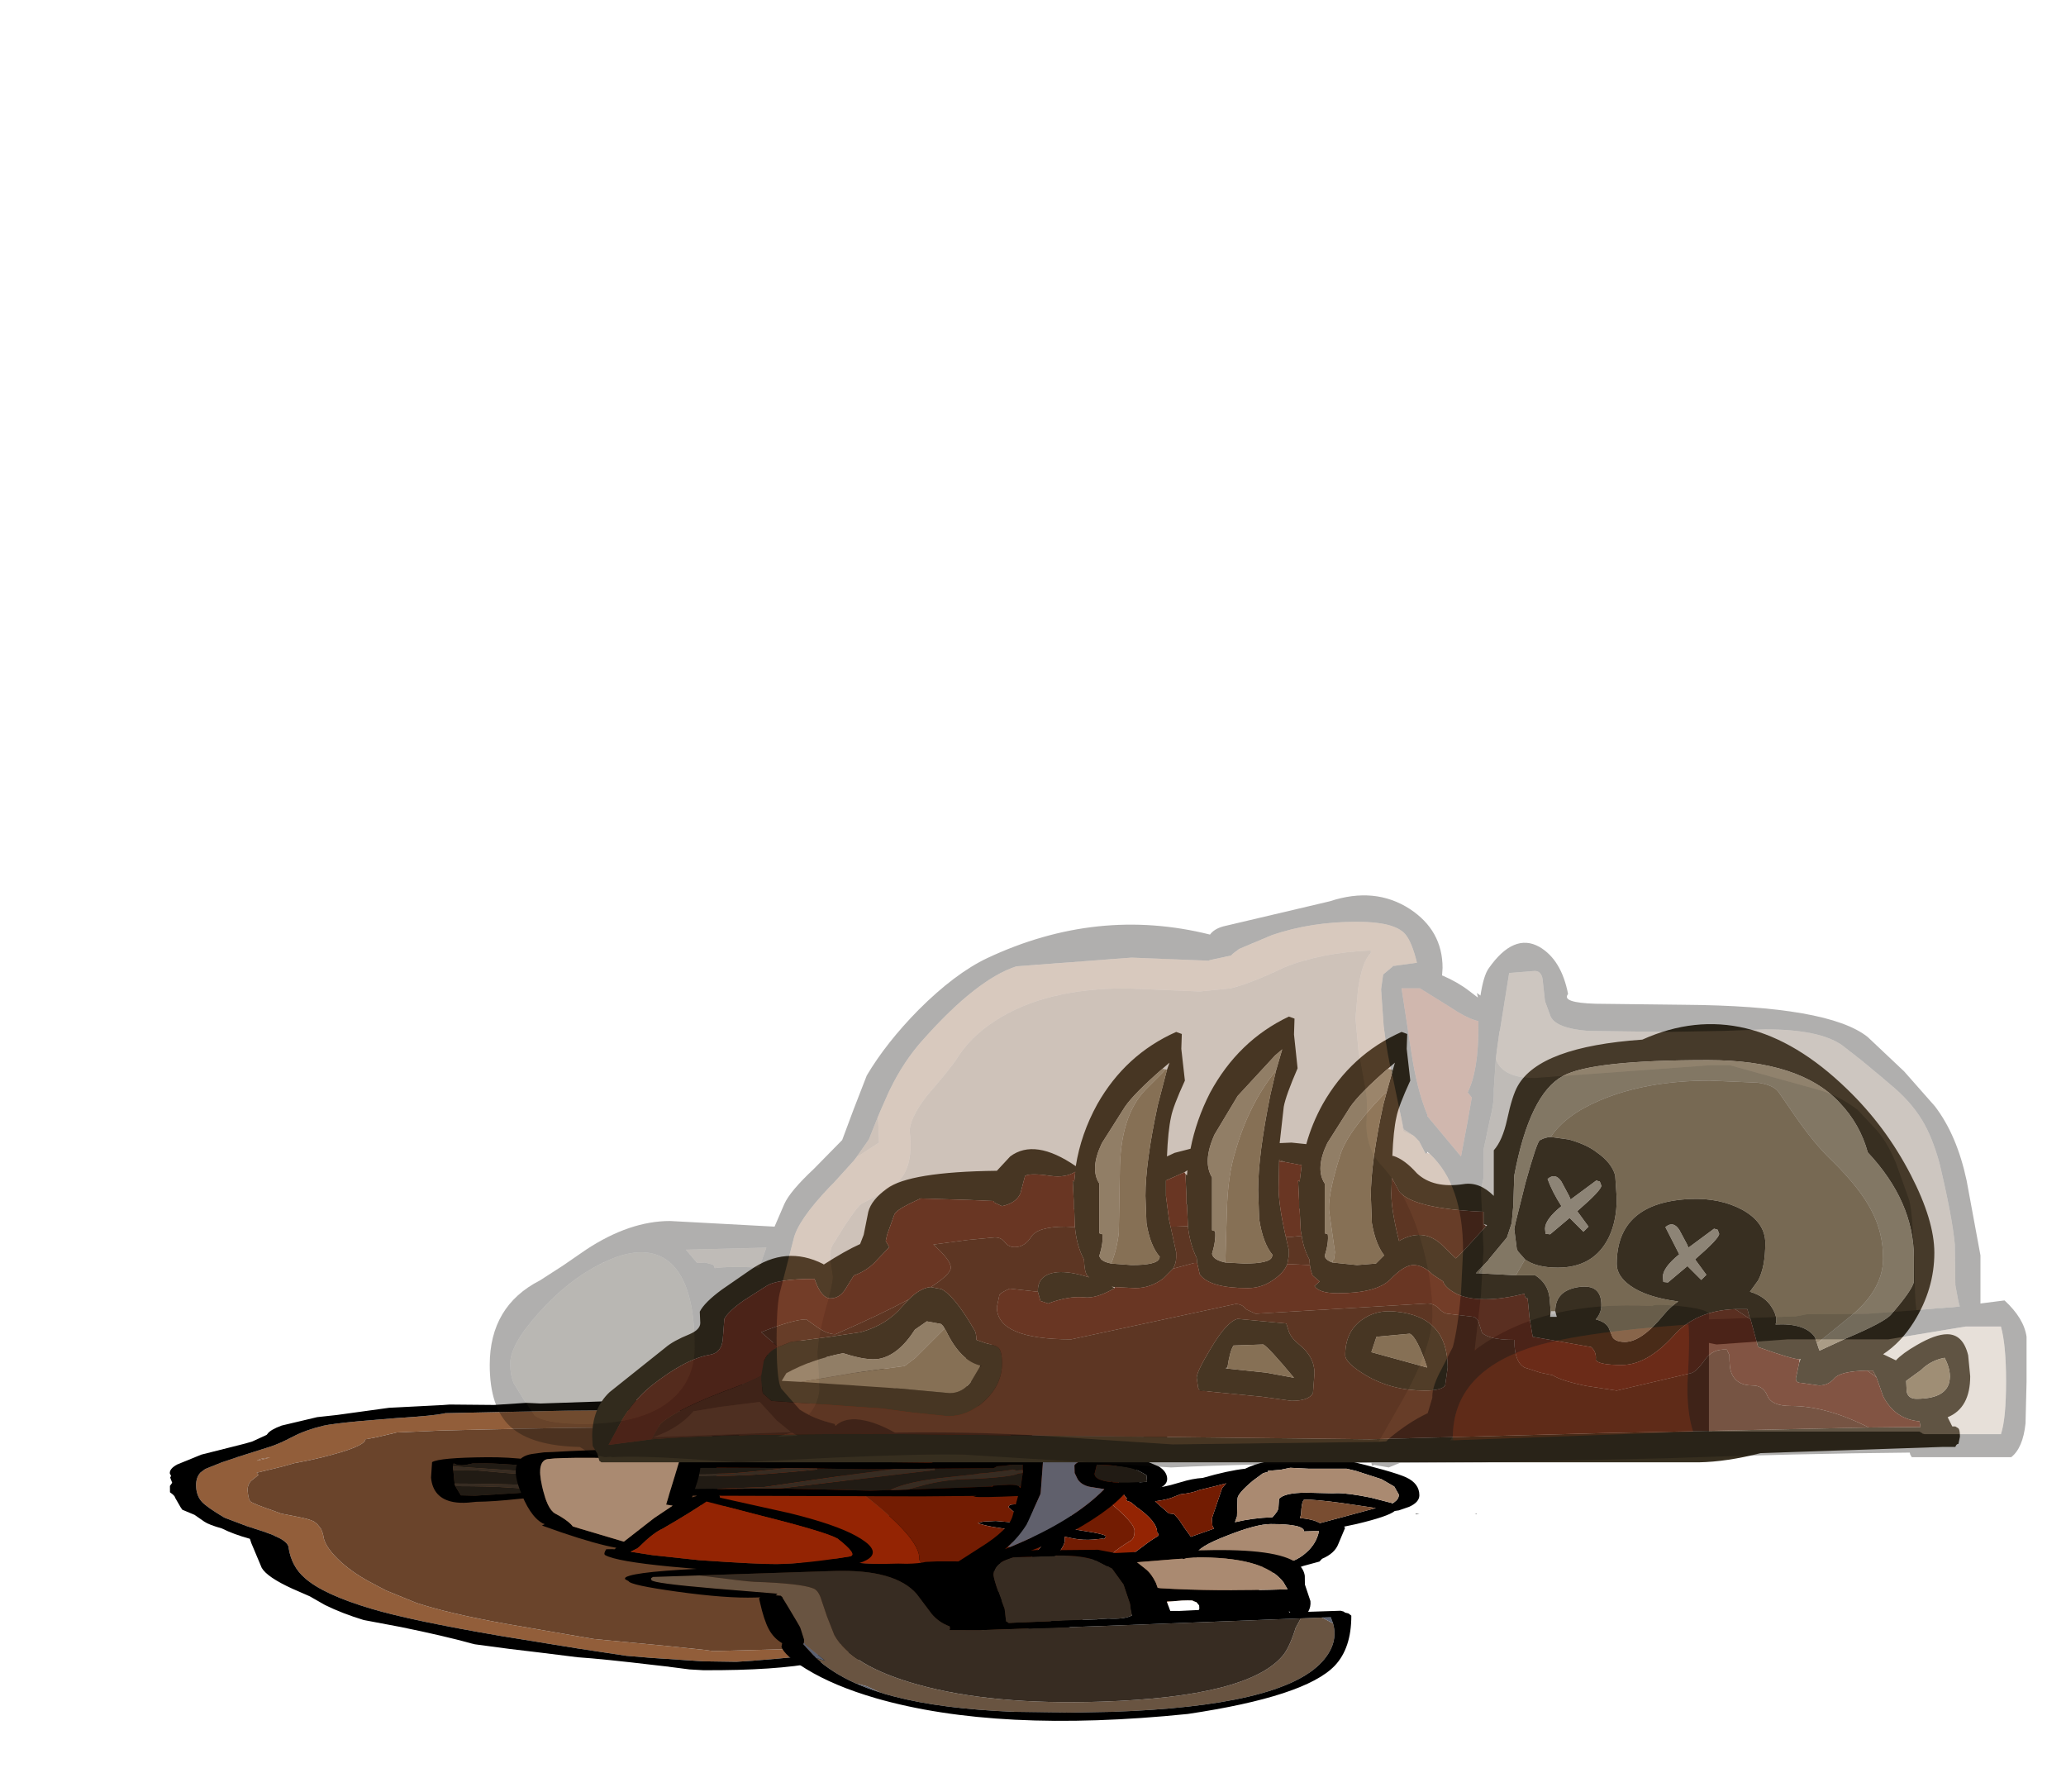 <?xml version="1.0" encoding="UTF-8" standalone="no"?>
<svg xmlns:ffdec="https://www.free-decompiler.com/flash" xmlns:xlink="http://www.w3.org/1999/xlink" ffdec:objectType="frame" height="174.9px" width="201.65px" xmlns="http://www.w3.org/2000/svg">
  <g transform="matrix(1.0, 0.0, 0.0, 1.0, 97.3, 141.7)">
    <filter id="filter0">
      <feOffset dx="3.536" dy="3.535" in="SourceGraphic" result="filterResult0"/>
      <feColorMatrix in="filterResult0" result="filterResult1" type="matrix" values="0 0 0 0 0.0,0 0 0 0 0.0,0 0 0 0 0.0,0 0 0 1 0"/>
      <feColorMatrix in="filterResult1" result="filterResult2" type="matrix" values="1 0 0 0 0,0 1 0 0 0,0 0 1 0 0,0 0 0 0.297 0"/>
    </filter>
    <use ffdec:characterId="378" filter="url(#filter0)" height="147.2" id="shadowMC" transform="matrix(1.0, 0.0, 0.0, -0.3, -97.3, 33.208)" width="196.65" xlink:href="#sprite0"/>
    <use ffdec:characterId="101" height="43.5" transform="matrix(1.0, 0.0, 0.0, 1.0, -39.5, -42.5)" width="134.5" xlink:href="#shape6"/>
    <use ffdec:characterId="377" height="55.85" transform="matrix(1.0, 0.0, 0.0, 1.0, -49.5, -54.35)" width="150.0" xlink:href="#shape7"/>
  </g>
  <defs>
    <g id="sprite0" transform="matrix(1.0, 0.0, 0.0, 1.0, 92.3, 141.7)">
      <use ffdec:characterId="370" height="88.25" transform="matrix(0.998, 0.027, -0.027, 0.998, -77.64, -106.913)" width="88.5" xlink:href="#shape0"/>
      <use ffdec:characterId="201" height="34.0" transform="matrix(1.0, 0.0, 0.0, 1.0, -28.5, -32.05)" width="46.45" xlink:href="#shape1"/>
      <use ffdec:characterId="371" height="70.45" transform="matrix(1.0, 0.0, 0.0, 1.0, -29.9, -87.4)" width="78.2" xlink:href="#shape2"/>
      <use ffdec:characterId="372" height="55.7" transform="matrix(0.994, 0.109, -0.109, 0.994, -29.287, -126.198)" width="69.15" xlink:href="#shape3"/>
      <use ffdec:characterId="373" height="77.0" transform="matrix(-0.029, 0.997, -0.997, -0.029, 23.947, -73.08)" width="60.1" xlink:href="#shape4"/>
      <use ffdec:characterId="199" height="46.8" transform="matrix(0.877, 0.479, -0.479, 0.877, -30.534, -81.139)" width="25.3" xlink:href="#shape5"/>
    </g>
    <g id="shape0" transform="matrix(1.0, 0.0, 0.0, 1.0, 44.55, 44.3)">
      <path d="M5.75 35.6 L6.15 35.75 6.05 35.8 5.75 35.6 M-35.25 25.85 L-35.4 25.7 -35.7 25.3 -35.8 25.15 -35.05 25.7 -34.45 26.2 -35.25 25.85" fill="#794d31" fill-rule="evenodd" stroke="none"/>
      <path d="M20.45 -38.6 L21.35 -38.35 32.95 -35.1 Q35.45 -34.2 38.65 -31.1 41.95 -27.9 41.95 -26.1 41.95 -21.5 35.45 -19.05 33.0 -18.1 31.35 -16.7 L30.35 -15.8 Q28.6 -13.95 28.45 -11.85 28.3 -9.35 26.8 -3.4 L26.05 -0.05 25.9 0.85 Q25.45 3.15 25.45 4.65 L25.45 4.75 Q25.45 6.7 26.2 9.35 26.95 12.0 26.95 13.25 26.95 17.55 26.1 20.2 L22.6 27.9 Q20.2 32.9 17.85 34.65 L16.4 35.65 16.4 35.7 16.0 36.15 14.5 37.0 14.45 37.0 9.6 40.0 -1.9 40.65 -2.55 40.65 -5.1 40.65 -16.95 40.15 -17.15 40.0 Q-18.25 39.35 -21.1 38.8 L-21.15 38.8 -21.9 38.65 -25.5 37.75 Q-28.1 37.0 -28.95 36.4 -30.75 35.05 -32.05 32.9 -33.55 30.45 -34.4 29.65 L-37.55 26.5 -39.2 24.75 -40.9 22.6 -41.4 21.45 Q-41.95 19.65 -41.95 16.45 -41.95 13.65 -41.5 11.85 -41.05 10.1 -39.45 6.7 L-37.35 3.9 -35.95 2.3 -35.85 2.2 -34.95 1.05 -34.15 -0.3 Q-33.5 -1.65 -33.45 -2.95 L-33.45 -3.0 -33.45 -3.1 Q-33.35 -9.25 -32.15 -13.1 -30.5 -18.55 -25.9 -23.35 -22.15 -27.3 -13.5 -32.55 L-6.05 -36.85 -1.4 -39.35 1.05 -40.1 6.05 -41.35 9.3 -41.6 Q11.7 -41.3 20.45 -38.6 M6.15 35.75 L13.5 34.25 14.85 32.95 16.6 30.65 17.2 29.65 19.15 26.6 Q21.1 23.7 21.35 22.4 22.05 19.0 22.35 14.3 22.6 10.0 22.45 6.35 L22.45 6.2 23.5 -0.1 23.6 -0.85 24.45 -9.85 25.65 -14.25 Q26.3 -16.7 28.6 -17.85 L30.15 -18.6 35.4 -21.3 Q38.95 -23.5 38.95 -25.55 38.95 -26.45 36.6 -29.15 34.3 -31.75 32.95 -32.55 30.5 -33.95 28.4 -34.5 L24.45 -35.1 21.25 -35.85 19.3 -36.35 14.45 -37.6 7.15 -38.05 6.35 -37.65 2.35 -36.15 -4.4 -33.8 -8.1 -31.55 -12.25 -29.0 -12.9 -28.6 Q-18.35 -25.15 -21.45 -21.55 L-24.3 -17.45 -25.95 -14.35 Q-27.65 -11.0 -28.75 -7.0 -29.95 -2.65 -29.95 0.65 L-30.0 1.55 -30.1 2.7 -30.15 3.0 -30.45 4.4 -30.75 5.25 Q-31.2 6.0 -32.05 6.6 L-33.9 7.9 -34.5 8.7 Q-36.45 11.05 -36.75 11.85 -36.95 12.4 -36.95 15.3 -36.95 17.1 -36.55 18.55 L-35.8 20.4 -35.75 20.45 -35.9 21.25 -33.8 22.85 -33.4 23.15 Q-32.8 23.65 -32.1 24.3 -30.05 25.45 -28.35 26.95 L-27.35 27.85 Q-25.0 30.2 -25.0 31.85 -24.5 32.1 -23.95 32.45 L-21.85 34.0 -17.6 34.5 -12.8 34.75 -6.3 35.0 -2.35 35.05 -0.5 35.0 0.0 35.0 0.05 35.0 Q4.2 34.95 5.75 35.6 L6.05 35.8 6.15 35.75 M-35.25 25.85 L-34.45 26.2 -35.05 25.7 -35.8 25.15 -35.7 25.3 -35.4 25.7 -35.25 25.85" fill="#925e3a" fill-rule="evenodd" stroke="none"/>
      <path d="M20.45 -38.6 Q11.7 -41.3 9.3 -41.6 L6.05 -41.35 1.05 -40.1 -1.4 -39.35 -6.05 -36.85 -13.5 -32.55 Q-22.15 -27.3 -25.9 -23.35 -30.5 -18.55 -32.15 -13.1 -33.35 -9.25 -33.45 -3.1 L-33.45 -3.0 -33.45 -2.95 Q-33.5 -1.65 -34.15 -0.3 L-34.95 1.05 -35.85 2.2 -35.95 2.3 -37.35 3.9 -39.45 6.7 Q-41.05 10.1 -41.5 11.85 -41.95 13.65 -41.95 16.45 -41.95 19.65 -41.4 21.45 L-40.9 22.6 -39.2 24.75 -37.55 26.5 -34.4 29.65 Q-33.55 30.45 -32.05 32.9 -30.75 35.05 -28.95 36.4 -28.1 37.0 -25.5 37.75 L-21.9 38.65 -21.15 38.8 -21.1 38.8 Q-18.25 39.35 -17.15 40.0 L-16.95 40.15 -5.1 40.65 -2.55 40.65 -1.9 40.65 9.6 40.0 14.45 37.0 14.5 37.0 16.0 36.15 16.4 35.7 16.4 35.65 17.85 34.65 Q20.2 32.9 22.6 27.9 L26.1 20.2 Q26.95 17.55 26.95 13.25 26.95 12.0 26.2 9.35 25.45 6.7 25.45 4.75 L25.45 4.65 Q25.45 3.15 25.9 0.85 L26.05 -0.05 26.8 -3.4 Q28.3 -9.35 28.45 -11.85 28.6 -13.95 30.35 -15.8 L31.35 -16.7 Q33.0 -18.1 35.45 -19.05 41.95 -21.5 41.95 -26.1 41.95 -27.9 38.65 -31.1 35.45 -34.2 32.95 -35.1 L21.35 -38.35 20.45 -38.6 M1.4 -42.5 L2.5 -42.95 2.55 -42.95 2.7 -43.05 4.65 -43.95 6.0 -44.25 Q13.15 -44.55 17.15 -42.05 22.4 -41.15 28.1 -39.25 43.95 -34.05 43.95 -26.25 43.95 -22.1 42.2 -20.0 40.95 -18.5 38.15 -17.45 L33.6 -15.6 Q32.35 -14.85 31.55 -13.7 31.2 -10.6 29.25 -4.0 L28.95 -3.0 28.15 1.15 27.95 2.15 Q28.4 3.4 28.25 5.1 L28.55 7.1 28.75 7.85 29.0 10.6 29.6 16.65 29.2 18.6 Q28.75 19.9 28.75 20.5 L26.05 26.35 Q23.4 31.8 22.75 32.65 L20.15 35.6 18.35 37.05 17.65 37.55 Q16.95 39.05 14.45 40.3 12.4 41.3 9.35 41.95 5.55 43.7 2.8 43.95 L2.4 43.9 -7.55 43.05 -8.95 43.3 -12.1 42.7 -16.45 42.95 -17.15 42.8 -22.4 42.05 -27.55 39.85 -29.5 39.2 -33.05 36.55 Q-34.2 35.2 -34.5 33.9 L-34.6 33.55 -36.05 31.45 Q-36.65 30.85 -37.5 30.2 L-41.15 27.3 -43.6 24.15 Q-44.4 22.8 -44.4 21.25 L-44.3 20.45 -44.4 19.9 -44.25 18.2 -44.5 17.2 -44.55 15.15 -44.55 15.1 Q-44.1 14.0 -44.1 13.35 L-43.65 10.25 -43.5 9.4 -42.35 7.7 -41.45 5.45 Q-41.05 4.45 -39.8 3.2 -38.7 1.25 -37.15 -0.25 L-37.05 -1.65 -36.25 -9.75 Q-35.8 -12.8 -33.45 -16.6 L-31.8 -19.15 -30.4 -22.0 Q-28.8 -24.8 -26.75 -27.0 L-23.15 -29.4 Q-19.0 -32.4 -16.5 -34.85 L-16.1 -35.2 -12.75 -36.8 Q-10.35 -37.8 -6.15 -39.7 -3.75 -40.3 1.4 -42.5" fill="#000000" fill-rule="evenodd" stroke="none"/>
      <path d="M5.75 35.6 Q4.2 34.95 0.05 35.0 L0.0 35.0 -0.5 35.0 -2.35 35.05 -6.3 35.0 -12.8 34.75 -17.6 34.5 -21.85 34.0 -23.95 32.45 Q-24.5 32.1 -25.0 31.85 -25.0 30.2 -27.35 27.85 L-28.35 26.95 Q-30.05 25.45 -32.1 24.3 -32.8 23.65 -33.4 23.15 L-33.8 22.85 -35.9 21.25 -35.75 20.45 -35.8 20.4 -36.55 18.55 Q-36.95 17.1 -36.95 15.3 -36.95 12.4 -36.75 11.85 -36.45 11.05 -34.5 8.7 L-33.9 7.9 -32.05 6.6 Q-31.2 6.0 -30.75 5.25 L-30.45 4.4 -30.15 3.0 -30.1 2.7 -30.0 1.55 -29.95 0.65 Q-29.95 -2.65 -28.75 -7.0 -27.65 -11.0 -25.95 -14.35 L-24.3 -17.45 -21.45 -21.55 Q-18.35 -25.15 -12.9 -28.6 L-12.25 -29.0 -8.1 -31.55 -4.4 -33.8 2.35 -36.15 6.35 -37.65 7.15 -38.05 14.45 -37.6 19.3 -36.35 21.25 -35.85 24.45 -35.1 28.4 -34.5 Q30.5 -33.95 32.95 -32.55 34.3 -31.75 36.6 -29.15 38.95 -26.45 38.95 -25.55 38.95 -23.5 35.4 -21.3 L30.15 -18.6 28.6 -17.85 Q26.3 -16.7 25.65 -14.25 L24.45 -9.85 23.6 -0.85 23.5 -0.1 22.45 6.2 22.45 6.35 Q22.6 10.0 22.35 14.3 22.05 19.0 21.35 22.4 21.1 23.7 19.15 26.6 L17.2 29.65 16.6 30.65 14.85 32.95 13.5 34.25 6.15 35.75 5.75 35.6" fill="#6a442b" fill-rule="evenodd" stroke="none"/>
    </g>
    <g id="shape1" transform="matrix(1.0, 0.0, 0.0, 1.0, 29.45, 30.75)">
      <path d="M9.0 -1.05 L5.85 -1.1 4.45 -1.1 4.5 -15.45 11.75 -16.5 12.45 -16.6 12.5 -14.45 Q12.55 -13.2 12.95 -11.05 L13.5 -7.7 13.6 -5.2 Q11.5 -5.55 10.65 -4.2 L9.0 -1.4 9.0 -1.05 M-24.4 -1.9 Q-27.7 -5.3 -27.05 -9.25 L-26.75 -11.15 Q-23.95 -10.75 -18.35 -12.85 -13.25 -14.75 -12.4 -15.5 L-12.3 -15.4 -10.45 -13.35 Q-9.0 -11.9 -7.65 -11.35 L-9.6 -10.0 Q-10.1 -9.5 -11.9 -8.3 L-14.2 -6.7 Q-14.7 -6.2 -16.05 -5.45 -17.55 -4.75 -18.0 -4.3 L-18.55 -3.65 Q-19.8 -4.7 -21.7 -4.1 L-23.9 -2.7 -24.35 -1.95 -24.4 -1.9 M10.5 -1.05 L13.2 -2.85 14.0 -0.95 10.5 -1.05 M-24.15 -1.65 L-24.15 -1.85 -21.65 -1.55 -20.0 -1.9 Q-19.95 -1.05 -20.2 0.4 L-20.4 0.9 Q-23.2 -0.7 -24.15 -1.65" fill="#372c22" fill-rule="evenodd" stroke="none"/>
      <path d="M12.95 -26.5 Q12.9 -23.45 13.5 -20.7 13.9 -18.95 14.5 -17.65 14.4 -14.35 15.15 -10.65 16.0 -6.45 16.0 -4.15 L16.0 -2.5 16.2 -2.15 Q17.0 -0.8 17.0 0.1 L16.85 1.0 14.95 1.1 -1.0 1.75 Q-1.45 0.85 -2.25 0.25 L-2.1 0.1 -2.3 -0.65 -2.5 -2.2 Q-2.5 -7.45 -1.75 -12.35 L-2.0 -12.1 Q-3.15 -10.95 -10.25 -6.35 L-13.55 -3.65 Q-15.4 -2.4 -17.55 -2.05 -17.3 -0.3 -18.75 3.05 -19.45 3.55 -20.45 2.85 L-20.45 2.65 Q-22.7 1.9 -26.2 -0.7 -29.15 -3.65 -29.45 -8.95 -29.6 -12.5 -28.75 -14.35 L-28.7 -15.0 -28.6 -15.4 -28.85 -15.65 -28.6 -15.7 -28.15 -17.65 -26.9 -18.3 -26.3 -18.3 -24.75 -18.95 -22.7 -19.4 Q-19.2 -20.1 -17.0 -22.3 L-15.95 -22.65 Q-12.55 -25.45 -9.55 -26.65 -3.2 -29.1 1.3 -24.6 L1.55 -24.35 Q3.4 -28.25 5.9 -29.95 8.6 -31.75 10.8 -29.6 L12.95 -26.5 M9.0 -1.4 L10.65 -4.2 Q11.5 -5.55 13.6 -5.2 L13.5 -7.7 12.95 -11.05 Q12.55 -13.2 12.5 -14.45 L12.45 -16.6 11.75 -16.5 4.5 -15.45 4.45 -1.1 5.85 -1.1 9.0 -1.05 9.05 -1.05 9.35 -1.05 9.0 -1.4 M10.5 -1.05 L14.0 -0.95 13.2 -2.85 10.5 -1.05 M-12.4 -15.5 Q-13.25 -14.75 -18.35 -12.85 -23.95 -10.75 -26.75 -11.15 L-27.05 -9.25 Q-27.7 -5.3 -24.4 -1.9 L-24.15 -1.65 Q-23.2 -0.7 -20.4 0.9 -20.35 0.85 -20.25 0.95 L-20.2 0.4 Q-19.95 -1.05 -20.0 -1.9 L-21.65 -1.55 -24.15 -1.85 Q-24.25 -1.85 -24.35 -1.95 L-23.9 -2.7 -21.7 -4.1 Q-19.8 -4.7 -18.55 -3.65 L-18.0 -4.3 Q-17.55 -4.75 -16.05 -5.45 -14.7 -6.2 -14.2 -6.7 L-11.9 -8.3 Q-10.1 -9.5 -9.6 -10.0 L-7.65 -11.35 Q-9.0 -11.9 -10.45 -13.35 L-12.3 -15.4 -12.35 -15.55 -12.4 -15.5" fill="#000000" fill-rule="evenodd" stroke="none"/>
      <path d="M9.0 -1.05 L9.0 -1.4 9.05 -1.05 9.0 -1.05" fill="#5b6171" fill-rule="evenodd" stroke="none"/>
    </g>
    <g id="shape2" transform="matrix(1.0, 0.0, 0.0, 1.0, 23.8, 32.6)">
      <path d="M8.6 -28.65 Q11.2 -30.7 12.7 -31.15 22.9 -34.35 28.75 -30.4 33.85 -27.0 33.7 -20.15 L33.5 -19.55 33.25 -19.3 33.8 -19.15 35.8 -18.9 37.45 -16.8 39.05 -15.35 39.3 -14.45 Q40.55 -12.7 40.9 -9.55 L41.55 -4.4 41.45 -4.0 42.65 -3.15 Q45.75 -0.7 46.4 1.1 L46.8 1.3 47.8 2.45 Q48.8 3.95 48.8 6.2 48.8 10.05 47.5 12.05 46.25 13.95 41.3 17.9 L36.3 17.9 36.35 18.05 Q33.6 17.8 31.8 14.85 30.15 14.25 27.65 11.85 26.65 11.65 25.5 10.45 L24.55 9.55 23.9 9.05 23.1 8.6 Q22.6 8.4 21.95 7.7 21.2 11.0 21.2 14.6 L21.2 16.25 21.2 16.35 21.2 16.5 21.5 17.65 Q21.35 18.45 18.95 18.95 L18.55 19.05 18.7 20.2 18.7 21.25 Q20.45 21.1 21.5 22.65 22.9 25.95 23.7 26.9 L27.1 30.95 Q28.2 32.35 28.2 34.0 L28.05 34.95 27.85 35.1 28.0 35.25 27.7 35.35 27.7 35.45 27.65 36.3 27.45 36.65 21.2 36.6 14.5 37.05 -1.8 37.85 -22.9 37.85 -22.95 37.8 -23.5 37.6 Q-23.8 37.4 -23.8 36.6 -23.8 35.3 -23.0 33.15 L-21.65 29.35 -20.25 25.5 -19.3 23.75 -19.3 22.5 -19.15 20.25 -19.1 20.2 Q-21.4 19.9 -22.05 19.15 -22.65 18.55 -22.3 17.35 L-22.3 17.0 -22.3 15.7 Q-22.3 4.25 -19.6 -3.85 -16.05 -14.7 -8.2 -17.35 L-7.95 -17.5 -7.55 -17.65 Q-4.2 -19.15 1.3 -19.15 1.55 -20.15 2.95 -22.35 L5.1 -25.4 Q6.15 -26.7 8.6 -28.65 M31.6 -19.75 Q30.85 -26.7 27.05 -28.8 25.05 -29.9 20.2 -29.9 11.55 -29.9 6.6 -23.95 4.6 -21.55 3.75 -19.1 L10.2 -18.2 14.2 -18.15 16.25 -17.7 18.85 -16.9 20.7 -15.55 21.55 -14.7 21.75 -14.75 Q22.85 -14.85 23.7 -13.35 L23.8 -13.2 24.7 -12.55 25.1 -12.15 25.05 -13.5 25.25 -15.25 25.3 -15.4 Q25.95 -17.25 27.45 -18.5 L28.2 -18.95 28.15 -19.05 28.8 -19.45 30.3 -19.9 30.35 -19.75 31.1 -19.65 31.1 -19.4 31.6 -19.45 31.6 -19.75 M18.05 -14.1 L17.45 -14.35 16.75 -14.6 15.45 -15.05 14.4 -15.3 13.9 -15.45 Q13.6 -15.15 12.95 -15.15 L12.9 -15.15 13.4 -13.3 13.6 -12.5 Q14.2 -9.9 14.2 -8.3 L14.15 -7.25 14.8 -7.7 15.1 -7.9 Q16.0 -8.45 17.0 -8.2 L17.85 -7.9 18.05 -8.0 18.2 -7.15 Q18.2 -6.65 17.0 -5.9 L15.15 -4.9 13.85 -4.35 15.05 -2.9 16.7 -1.1 16.6 -0.45 Q16.45 -0.15 15.7 -0.15 15.2 -0.15 14.6 -0.45 L13.25 -1.45 12.75 -1.95 Q11.45 1.3 9.7 3.35 L9.0 3.2 Q8.7 3.05 8.7 2.25 L10.45 -2.55 10.65 -3.05 10.3 -2.95 7.45 -2.15 6.25 -2.35 5.7 -2.85 Q6.8 -4.2 9.45 -5.1 L9.9 -5.15 10.0 -5.2 9.85 -5.4 Q7.7 -8.2 7.7 -8.65 L7.9 -9.5 8.2 -9.6 Q9.85 -8.85 11.9 -6.65 L12.2 -8.25 Q12.2 -9.55 11.45 -12.1 10.85 -14.15 10.75 -15.3 L6.7 -15.75 0.95 -16.35 0.55 -16.4 0.45 -16.4 -0.7 -16.4 -4.0 -16.15 -5.3 -15.95 Q-6.4 -15.7 -6.85 -15.25 L-7.1 -15.0 Q-8.0 -14.3 -9.15 -14.15 L-9.2 -14.15 Q-13.2 -11.95 -14.9 -8.35 -18.2 -1.5 -18.8 1.4 -19.65 5.3 -19.8 11.1 L-19.8 17.55 -15.9 18.1 -15.3 18.1 -11.65 18.0 10.7 17.35 11.75 17.3 12.5 17.25 14.55 17.1 15.75 17.0 17.2 16.85 18.85 16.35 19.25 16.05 19.2 14.2 19.25 12.45 19.75 7.6 20.05 5.95 20.25 5.2 20.2 4.85 Q20.2 4.25 20.6 4.05 L21.2 2.4 Q23.2 -2.3 23.2 -5.8 L23.25 -5.95 23.3 -6.25 23.35 -6.9 22.6 -8.5 22.1 -9.7 21.1 -12.2 20.9 -12.4 20.75 -12.55 20.65 -12.6 18.05 -14.1 M39.0 -5.5 Q38.75 -9.55 37.75 -12.45 36.6 -15.95 34.7 -16.55 33.65 -17.35 31.8 -17.5 29.85 -17.65 28.8 -16.9 L28.7 -16.9 Q27.05 -16.45 27.05 -13.1 27.05 -10.75 30.05 -6.9 32.9 -3.15 34.3 -3.15 37.55 -3.15 37.55 -5.55 L38.55 -5.45 39.0 -5.45 39.0 -5.5 M27.05 -6.65 L26.5 -7.3 25.85 -4.3 25.3 -1.55 24.85 0.1 24.35 0.3 23.2 3.65 23.0 4.25 Q24.3 4.8 24.95 5.85 L25.5 6.55 Q26.65 6.95 27.3 7.9 L28.9 9.2 29.95 10.1 29.55 8.55 28.55 -1.3 28.6 -3.7 28.75 -4.65 27.05 -6.65 M46.1 3.7 L44.05 5.45 Q41.9 6.9 40.8 6.9 L40.3 6.85 37.8 7.05 Q35.6 7.05 35.1 5.0 L35.05 2.3 Q35.05 1.1 34.45 -0.95 32.55 -1.15 30.8 -2.55 L31.0 -0.65 31.05 5.1 Q31.05 6.75 32.55 10.95 L33.55 13.4 34.05 13.85 34.0 14.15 35.25 14.5 36.2 15.15 38.0 14.85 41.7 14.85 42.6 14.15 45.1 11.45 46.35 9.05 46.8 6.4 Q46.8 5.0 46.35 3.95 L46.15 3.55 46.1 3.7 M37.15 -1.2 L37.25 0.0 Q37.3 4.2 37.55 4.8 38.65 4.85 41.2 3.7 L44.55 2.05 41.4 -0.8 39.1 -2.85 38.8 -2.35 Q38.25 -1.55 37.15 -1.2 M48.4 0.15 L48.5 0.0 48.8 0.15 48.4 0.15 M54.2 0.15 L54.4 0.05 54.4 0.15 54.2 0.15 M14.9 19.2 Q14.4 19.3 14.15 19.6 5.15 20.35 -15.55 20.35 L-17.05 20.35 Q-17.0 21.65 -17.3 23.65 L-10.65 23.0 -1.3 22.35 15.3 21.7 15.3 21.5 16.45 21.6 16.9 21.6 16.85 21.55 Q16.7 21.3 16.7 20.35 L16.9 19.15 14.9 19.2 M21.8 34.4 L24.7 34.35 24.8 34.35 25.55 34.35 26.0 34.35 24.85 32.55 Q23.1 29.4 22.6 29.1 L20.6 25.95 Q19.7 24.55 18.55 24.3 L17.2 24.35 16.9 24.25 16.2 24.35 15.9 24.35 15.3 24.4 11.5 24.5 -8.15 25.4 -13.0 25.7 -15.55 25.85 -17.55 25.65 -18.4 27.9 -19.8 31.65 -20.35 35.05 Q-20.55 35.75 -20.9 36.3 L-19.0 36.25 -15.9 36.2 -15.75 36.2 -12.4 36.1 15.35 34.65 16.2 34.6 19.55 34.4 21.8 34.4" fill="#000000" fill-rule="evenodd" stroke="none"/>
      <path d="M46.35 3.95 L46.1 3.7 46.15 3.55 46.35 3.95" fill="#c6b19f" fill-rule="evenodd" stroke="none"/>
      <path d="M31.1 -19.65 L30.35 -19.75 30.3 -19.9 28.8 -19.45 28.15 -19.05 28.2 -18.95 27.45 -18.5 Q25.95 -17.25 25.3 -15.4 L25.25 -15.25 25.05 -13.5 25.1 -12.15 24.7 -12.55 23.8 -13.2 23.7 -13.35 Q22.85 -14.85 21.75 -14.75 L21.55 -14.7 20.7 -15.55 18.85 -16.9 16.25 -17.7 14.2 -18.15 10.2 -18.2 3.75 -19.1 Q4.6 -21.55 6.6 -23.95 11.55 -29.9 20.2 -29.9 25.05 -29.9 27.05 -28.8 30.85 -26.7 31.6 -19.75 L31.1 -19.65 M37.15 -1.2 Q38.25 -1.55 38.8 -2.35 L39.1 -2.85 41.4 -0.8 44.55 2.05 41.2 3.7 Q38.65 4.85 37.55 4.8 37.3 4.2 37.25 0.0 L37.15 -1.2" fill="#794d31" fill-rule="evenodd" stroke="none"/>
      <path d="M14.9 19.2 L16.9 19.15 16.7 20.35 Q16.7 21.3 16.85 21.55 L16.9 21.6 16.45 21.6 15.3 21.5 15.3 21.7 -1.3 22.35 -10.65 23.0 -17.3 23.65 Q-17.0 21.65 -17.05 20.35 L-15.55 20.35 Q5.15 20.35 14.15 19.6 14.4 19.3 14.9 19.2" fill="#332d26" fill-rule="evenodd" stroke="none"/>
      <path d="M38.55 -5.45 L37.55 -5.55 Q37.55 -3.15 34.3 -3.15 32.9 -3.15 30.05 -6.9 27.05 -10.75 27.05 -13.1 27.05 -16.45 28.7 -16.9 L28.8 -16.9 Q29.85 -17.65 31.8 -17.5 33.65 -17.35 34.7 -16.55 36.6 -15.95 37.75 -12.45 38.75 -9.55 39.0 -5.5 L38.55 -5.45 M46.35 3.95 Q46.8 5.0 46.8 6.4 L46.35 9.05 45.1 11.45 42.6 14.15 41.7 14.85 38.0 14.85 36.2 15.15 35.25 14.5 34.0 14.15 34.05 13.85 33.55 13.4 32.55 10.95 Q31.05 6.75 31.05 5.1 L31.0 -0.65 30.8 -2.55 Q32.55 -1.15 34.45 -0.95 35.05 1.1 35.05 2.3 L35.1 5.0 Q35.6 7.05 37.8 7.05 L40.3 6.85 40.8 6.9 Q41.9 6.9 44.05 5.45 L46.1 3.7 46.35 3.95" fill="#aa8a71" fill-rule="evenodd" stroke="none"/>
      <path d="M0.55 -16.4 L0.8 -16.35 0.0 -15.5 0.0 -14.25 Q0.0 -7.85 -5.1 5.55 -8.85 15.3 -11.15 18.0 L-11.65 18.0 -15.3 18.1 -15.9 18.1 -19.8 17.55 -19.8 11.1 Q-19.65 5.3 -18.8 1.4 -18.2 -1.5 -14.9 -8.35 -13.2 -11.95 -9.2 -14.15 L-9.15 -14.15 Q-8.0 -14.3 -7.1 -15.0 L-6.85 -15.25 Q-6.4 -15.7 -5.3 -15.95 L-4.0 -16.15 -0.7 -16.4 0.45 -16.4 0.55 -16.4 M15.75 17.0 L15.9 15.15 Q16.25 11.3 17.0 8.5 L19.3 1.8 Q21.0 -3.2 21.0 -5.35 21.0 -7.75 20.65 -8.5 19.45 -10.9 18.8 -12.85 L18.05 -14.1 20.65 -12.6 20.75 -12.55 20.9 -12.4 21.1 -12.2 22.1 -9.7 22.6 -8.5 23.35 -6.9 23.3 -6.25 23.25 -5.95 23.2 -5.8 Q23.2 -2.3 21.2 2.4 L20.6 4.05 Q20.2 4.25 20.2 4.85 L20.25 5.2 20.05 5.95 19.75 7.6 19.25 12.45 19.2 14.2 19.25 16.05 18.85 16.35 17.2 16.85 15.75 17.0 M15.9 24.35 L16.2 24.35 16.9 24.25 17.2 24.35 18.55 24.3 Q19.7 24.55 20.6 25.95 L22.6 29.1 Q23.1 29.4 24.85 32.55 L26.0 34.35 25.55 34.35 24.8 34.35 24.7 34.35 21.8 34.4 19.75 31.0 15.9 24.35 M-15.75 36.2 L-15.9 36.2 -19.0 36.25 -20.9 36.3 Q-20.55 35.75 -20.35 35.05 L-19.8 31.65 -18.4 27.9 -17.55 25.65 -15.55 25.85 -13.0 25.7 -13.25 27.1 Q-13.0 27.45 -13.0 28.15 L-13.1 29.3 -13.6 29.55 -13.85 29.7 -14.5 32.2 -15.75 36.2" fill="#942403" fill-rule="evenodd" stroke="none"/>
      <path d="M10.45 -2.55 L8.7 2.25 Q8.7 3.05 9.0 3.2 L9.7 3.35 Q11.45 1.3 12.75 -1.95 L13.25 -1.45 14.6 -0.45 Q15.2 -0.15 15.7 -0.15 16.45 -0.15 16.6 -0.45 L16.7 -1.1 15.05 -2.9 13.85 -4.35 15.15 -4.9 17.0 -5.9 Q18.2 -6.65 18.2 -7.15 L18.05 -8.0 17.85 -7.9 17.0 -8.2 Q16.0 -8.45 15.1 -7.9 L14.8 -7.7 14.15 -7.25 14.2 -8.3 Q14.2 -9.9 13.6 -12.5 L13.4 -13.3 12.9 -15.15 12.95 -15.15 Q13.6 -15.15 13.9 -15.45 L14.4 -15.3 15.45 -15.05 16.75 -14.6 17.45 -14.35 18.05 -14.1 18.8 -12.85 Q19.45 -10.9 20.65 -8.5 21.0 -7.75 21.0 -5.35 21.0 -3.2 19.3 1.8 L17.0 8.5 Q16.25 11.3 15.9 15.15 L15.75 17.0 14.55 17.1 12.5 17.25 11.75 17.3 10.7 17.35 -11.65 18.0 -11.15 18.0 Q-8.85 15.3 -5.1 5.55 0.0 -7.85 0.0 -14.25 L0.0 -15.5 0.8 -16.35 0.55 -16.4 0.95 -16.35 6.7 -15.75 10.75 -15.3 Q10.85 -14.15 11.45 -12.1 12.2 -9.55 12.2 -8.25 L11.9 -6.65 Q9.85 -8.85 8.2 -9.6 L7.9 -9.5 7.7 -8.65 Q7.7 -8.2 9.85 -5.4 L10.0 -5.2 9.9 -5.15 9.45 -5.1 Q6.8 -4.2 5.7 -2.85 L6.25 -2.35 7.45 -2.15 10.3 -2.95 10.45 -2.55 M27.05 -6.65 L28.75 -4.65 28.6 -3.7 28.55 -1.3 29.55 8.55 29.95 10.1 28.9 9.2 27.3 7.9 Q26.65 6.95 25.5 6.55 L24.95 5.85 Q24.3 4.8 23.0 4.25 L23.2 3.65 24.35 0.3 24.85 0.1 25.3 -1.55 25.85 -4.3 26.5 -7.3 27.05 -6.65 M15.9 24.35 L19.75 31.0 21.8 34.4 19.55 34.4 16.2 34.6 15.35 34.65 -12.4 36.1 -15.75 36.2 -14.5 32.2 -13.85 29.7 -13.6 29.55 -13.1 29.3 -13.0 28.15 Q-13.0 27.45 -13.25 27.1 L-13.0 25.7 -8.15 25.4 11.5 24.5 15.3 24.4 15.9 24.35" fill="#731c02" fill-rule="evenodd" stroke="none"/>
    </g>
    <g id="shape3" transform="matrix(1.0, 0.0, 0.0, 1.0, 34.55, 27.85)">
      <path d="M3.8 -25.1 L7.85 -25.3 Q24.65 -25.3 30.15 -11.3 32.4 -5.55 32.55 0.95 L31.8 2.7 31.65 2.95 29.6 2.9 28.85 0.2 28.8 0.05 Q27.5 -6.3 26.55 -8.9 21.75 -21.9 7.35 -21.9 -3.45 -21.9 -9.9 -14.45 -15.7 -7.75 -16.25 2.5 L-16.3 8.6 -16.25 14.75 Q-16.25 17.2 -16.65 17.8 -17.7 19.55 -22.15 20.55 -22.85 20.7 -27.25 23.2 L-31.8 23.2 -31.9 23.0 -32.0 22.85 -32.05 22.3 -32.05 22.2 Q-32.05 21.15 -26.25 18.8 L-20.3 16.45 -20.5 16.0 -20.55 15.95 -20.05 15.75 -20.0 15.5 -19.95 15.3 -19.95 14.95 -19.8 12.9 -19.75 12.2 -19.4 7.05 -19.3 5.4 -19.3 5.2 -19.3 5.15 -19.3 5.0 -19.3 4.9 -19.3 4.85 -19.3 4.75 -19.3 4.7 -19.35 1.3 -19.4 0.9 -19.45 0.5 -19.45 0.45 -19.4 -0.3 -18.05 -5.7 -18.85 -4.75 Q-17.8 -9.7 -15.9 -13.35 L-15.85 -13.4 -14.95 -14.4 -13.85 -16.55 -13.8 -16.6 -13.4 -17.15 -12.65 -18.0 Q-8.45 -22.55 -1.55 -24.25 L0.7 -24.65 3.8 -25.1" fill="#695441" fill-rule="evenodd" stroke="none"/>
      <path d="M-27.25 23.2 Q-22.85 20.7 -22.15 20.55 -17.7 19.55 -16.65 17.8 -16.25 17.2 -16.25 14.75 L-16.3 8.6 -16.25 2.5 Q-15.7 -7.75 -9.9 -14.45 -3.45 -21.9 7.35 -21.9 21.75 -21.9 26.55 -8.9 27.5 -6.3 28.8 0.05 L28.85 0.2 29.6 2.9 10.35 2.55 -1.85 2.5 -4.9 2.85 -4.8 3.35 -4.75 4.05 Q-5.65 5.4 -6.05 8.25 L-6.8 14.85 Q-8.0 23.15 -14.0 23.2 L-27.25 23.2 M7.9 25.7 L3.75 25.7 Q1.85 24.15 1.35 20.4 1.2 19.05 1.2 14.3 L1.2 9.1 0.9 5.05 0.95 5.0 1.1 4.55 9.35 4.75 9.85 4.75 9.85 4.8 10.9 4.9 11.3 4.8 Q12.6 4.6 13.35 5.7 L13.55 9.55 13.6 15.75 13.05 21.0 11.85 23.7 Q10.65 25.65 8.3 25.8 L7.9 25.7" fill="#372c22" fill-rule="evenodd" stroke="none"/>
      <path d="M3.8 -25.1 L0.7 -24.65 -1.55 -24.25 3.8 -25.1 M-13.85 -16.55 L-14.95 -14.4 -15.85 -13.4 Q-14.95 -15.15 -13.85 -16.55 M-18.85 -4.75 L-18.05 -5.7 -19.4 -0.3 -19.45 0.45 -19.6 -0.15 -18.85 -4.75 M31.65 2.95 L31.8 2.7 32.55 0.95 32.55 2.95 32.05 2.95 31.65 2.95" fill="#5b6171" fill-rule="evenodd" stroke="none"/>
      <path d="M31.2 -12.8 Q33.45 -7.3 34.6 3.25 L34.4 4.0 34.1 4.3 34.0 4.65 33.75 4.95 30.55 4.95 Q31.0 6.5 31.15 8.4 L31.2 13.8 31.5 16.65 Q31.65 19.05 31.2 20.75 29.85 25.8 22.6 25.95 L18.7 26.2 17.5 26.9 18.4 26.2 18.05 26.2 13.9 26.0 12.35 27.25 7.8 27.6 7.45 27.7 6.9 27.85 Q0.75 27.5 -0.3 25.7 L-0.6 24.95 -0.8 24.95 -1.45 24.95 -3.7 25.2 -4.8 25.15 Q-5.45 24.7 -6.7 24.75 L-7.5 24.9 -23.3 25.45 Q-32.0 25.45 -34.0 23.85 -34.65 23.35 -34.55 22.7 L-34.3 22.1 Q-34.3 20.8 -30.0 18.2 -25.45 15.45 -22.55 15.45 L-22.1 15.45 -22.25 15.15 -22.3 13.95 Q-22.55 8.1 -22.4 5.1 -22.25 2.1 -21.6 0.4 L-21.8 -0.8 Q-21.8 -3.65 -20.2 -8.15 -18.1 -14.0 -14.45 -18.4 -3.85 -31.05 15.25 -26.8 27.25 -22.4 31.2 -12.8 M32.55 0.95 Q32.4 -5.55 30.15 -11.3 24.65 -25.3 7.85 -25.3 L3.8 -25.1 -1.55 -24.25 Q-8.45 -22.55 -12.65 -18.0 L-13.4 -17.15 -13.8 -16.6 -13.85 -16.55 Q-14.95 -15.15 -15.85 -13.4 L-15.9 -13.35 Q-17.8 -9.7 -18.85 -4.75 L-19.6 -0.15 -19.45 0.45 -19.45 0.5 -19.4 0.9 -19.35 1.3 -19.3 4.7 -19.3 4.75 -19.3 4.85 -19.3 4.9 -19.3 5.0 -19.3 5.15 -19.3 5.2 -19.3 5.4 -19.4 7.05 -19.75 12.2 -19.8 12.9 -19.95 14.95 -19.95 15.3 -20.0 15.5 -20.05 15.75 -20.55 15.95 -20.5 16.0 -20.3 16.45 -26.25 18.8 Q-32.05 21.15 -32.05 22.2 L-32.05 22.3 -32.0 22.85 -31.9 23.0 -31.8 23.2 -27.25 23.2 -14.0 23.2 Q-8.0 23.15 -6.8 14.85 L-6.05 8.25 Q-5.65 5.4 -4.75 4.05 L-4.8 3.35 -4.9 2.85 -1.85 2.5 10.35 2.55 29.6 2.9 31.65 2.95 32.05 2.95 32.55 2.95 32.55 0.95 M28.8 4.95 L28.7 4.95 28.7 5.35 28.8 4.95 M20.3 23.35 L20.4 23.4 20.6 23.6 21.35 23.75 Q28.25 23.35 29.2 14.75 L29.35 12.45 Q22.15 12.5 17.05 14.15 L16.8 14.3 16.8 14.6 16.8 15.95 Q16.7 18.95 16.3 20.5 L15.7 22.8 18.6 23.25 20.25 23.5 20.3 23.35 M8.3 25.8 Q10.65 25.65 11.85 23.7 L13.05 21.0 13.6 15.75 13.55 9.55 13.35 5.7 Q12.6 4.6 11.3 4.8 L10.9 4.9 9.85 4.8 9.85 4.75 9.35 4.75 1.1 4.55 0.95 5.0 0.9 5.05 1.2 9.1 1.2 14.3 Q1.2 19.05 1.35 20.4 1.85 24.15 3.75 25.7 L7.9 25.7 7.95 25.85 8.3 25.8 M17.8 9.8 L18.7 9.95 Q19.95 9.95 19.75 9.7 L20.05 9.25 20.2 8.2 20.1 7.1 20.0 6.7 18.05 6.6 17.65 6.65 17.2 6.6 17.2 6.7 17.2 9.7 17.25 9.95 17.8 9.8" fill="#000000" fill-rule="evenodd" stroke="none"/>
      <path d="M20.3 23.35 L20.25 23.5 18.6 23.25 15.7 22.8 16.3 20.5 Q16.7 18.95 16.8 15.95 L16.8 14.6 16.8 14.3 17.05 14.15 Q22.15 12.5 29.35 12.45 L29.2 14.75 Q28.25 23.35 21.35 23.75 L20.6 23.6 20.4 23.4 20.3 23.35" fill="#aa8a71" fill-rule="evenodd" stroke="none"/>
      <path d="M17.65 6.65 L18.05 6.6 20.0 6.7 20.1 7.1 20.2 8.2 20.05 9.25 19.75 9.7 Q19.95 9.95 18.7 9.95 L17.8 9.8 17.2 9.7 17.2 6.7 17.65 6.65" fill="#ffffff" fill-rule="evenodd" stroke="none"/>
    </g>
    <g id="shape4" transform="matrix(1.0, 0.0, 0.0, 1.0, 30.05, 41.5)">
      <path d="M1.3 -34.5 Q3.05 -33.65 3.45 -33.25 4.6 -32.1 4.85 -29.75 L2.4 -29.5 Q1.1 -29.3 0.15 -29.8 -0.55 -30.2 -0.85 -30.95 L-0.7 -31.0 -0.6 -31.05 -0.95 -31.15 Q-1.35 -32.4 -0.9 -34.5 L1.3 -34.5 M3.3 -22.45 L5.05 -22.5 5.05 -21.3 Q4.7 -20.8 4.6 -20.0 L4.6 -19.95 4.25 -19.8 4.0 -19.6 4.0 -13.85 3.55 -13.85 -1.85 1.05 -2.0 1.65 -2.5 -3.1 -3.0 -7.35 -2.85 -9.3 Q-0.05 -11.1 1.15 -15.05 L2.15 -18.1 1.75 -18.15 2.25 -18.1 2.4 -18.85 Q3.1 -20.95 3.5 -21.5 L3.15 -21.8 3.3 -22.45 M4.0 -9.95 L4.0 -7.25 Q5.0 4.75 5.0 11.05 L5.0 20.5 Q5.0 21.6 6.0 25.35 7.0 29.1 7.0 30.0 L7.0 31.3 6.5 32.05 Q6.25 32.75 7.1 33.15 L6.1 33.25 4.0 25.0 Q3.7 24.1 3.35 19.95 3.0 16.0 3.0 14.25 L2.95 10.95 Q2.9 8.2 3.0 6.55 3.05 5.55 4.0 2.5 L4.6 0.65 4.4 -2.35 4.05 -2.35 Q2.45 3.0 2.3 5.8 2.1 8.55 2.15 13.0 2.2 17.4 2.5 21.0 2.75 24.55 3.0 25.3 L3.8 28.1 4.75 31.0 Q5.0 31.65 4.85 33.25 L2.15 33.25 0.5 33.25 Q0.4 29.75 -0.4 24.25 L-1.75 15.05 -2.0 15.05 -2.0 8.1 -1.5 3.0 1.8 -4.45 4.0 -9.95 M-0.35 33.2 L-3.35 32.75 -3.5 31.35 -2.75 27.1 -2.05 23.15 -1.0 27.8 Q-0.45 29.75 -0.35 33.05 L-0.35 33.2 M-2.75 -10.95 L-2.0 -19.15 -1.7 -19.4 -1.45 -21.0 Q-1.45 -21.8 -2.1 -21.95 L-2.1 -22.1 2.7 -22.45 2.35 -22.4 2.2 -21.95 Q1.6 -21.7 1.15 -20.35 0.6 -18.7 0.5 -16.6 0.25 -14.4 -1.65 -12.25 L-2.75 -10.95" fill="#211b14" fill-rule="evenodd" stroke="none"/>
      <path d="M27.8 -31.6 L27.8 -32.15 27.8 -32.75 27.8 -32.9 27.35 -36.6 27.0 -38.55 Q26.2 -38.05 24.8 -37.55 L23.55 -37.15 20.6 -36.25 13.55 -34.55 6.75 -32.95 7.05 -30.75 Q7.05 -28.1 4.7 -27.55 L2.2 -27.5 0.05 -27.75 Q-1.95 -28.1 -2.45 -29.0 L-3.15 -30.25 Q-13.45 -26.9 -21.75 -20.5 L-22.45 -19.95 -21.7 -20.25 Q-18.65 -21.4 -14.3 -22.35 L-4.6 -23.95 -3.95 -24.0 5.8 -24.5 15.6 -23.6 21.1 -22.9 21.35 -22.85 22.15 -23.0 Q22.75 -23.0 23.75 -22.45 L26.15 -21.9 26.3 -22.4 26.35 -22.55 27.5 -27.75 27.75 -30.4 27.8 -31.35 27.8 -31.6 M29.3 -39.55 Q30.05 -37.3 30.05 -33.0 30.05 -19.0 26.7 -19.0 L26.1 -19.05 25.55 -19.0 Q24.75 -19.0 23.0 -20.05 L22.1 -20.65 21.5 -20.75 15.6 -21.5 9.85 -22.2 7.1 -22.45 7.25 -17.2 6.85 -17.3 6.75 -16.8 6.3 -13.85 6.0 -13.65 6.0 -13.15 Q7.0 1.55 7.0 8.75 L6.95 14.0 Q6.9 17.3 7.0 19.55 7.15 23.6 8.1 25.75 9.0 27.75 9.0 29.85 9.0 34.5 7.55 35.25 L2.5 35.5 Q-4.2 35.5 -5.5 33.55 -5.9 32.95 -5.75 32.15 L-5.5 31.3 Q-5.5 29.65 -4.65 27.05 -3.85 24.65 -4.0 22.0 L-4.0 12.75 -5.0 -12.3 -5.0 -17.7 -5.25 -17.35 Q-5.6 -18.25 -5.15 -21.75 L-11.4 -21.05 Q-16.0 -20.6 -21.95 -17.5 L-27.9 -14.5 -28.25 -14.55 -28.8 -14.0 Q-31.15 -14.0 -29.05 -16.65 L-26.15 -19.75 Q-21.45 -24.0 -18.95 -25.5 -10.9 -30.45 -3.95 -32.4 -4.45 -34.55 -3.05 -35.6 -1.9 -36.5 0.3 -36.5 2.5 -36.5 4.05 -35.8 L5.65 -34.75 11.8 -36.3 26.7 -41.0 26.75 -41.0 26.75 -41.2 Q26.85 -41.5 27.65 -41.5 28.65 -41.5 29.3 -39.55 M1.3 -34.5 L-0.9 -34.5 Q-1.35 -32.4 -0.95 -31.15 L-0.6 -31.05 -0.7 -31.0 -0.85 -30.95 Q-0.55 -30.2 0.15 -29.8 1.1 -29.3 2.4 -29.5 L4.85 -29.75 Q4.6 -32.1 3.45 -33.25 3.05 -33.65 1.3 -34.5 M3.3 -22.45 L2.7 -22.45 -2.1 -22.1 -2.45 -22.05 -2.45 -22.0 -2.1 -21.95 Q-1.45 -21.8 -1.45 -21.0 L-1.7 -19.4 -2.0 -19.35 -2.0 -19.15 -2.75 -10.95 -2.75 -10.75 -2.85 -9.6 -2.85 -9.3 -3.0 -7.35 -2.5 -3.1 -2.0 1.65 -2.0 2.1 -2.0 8.1 -2.0 15.05 -2.0 22.25 -2.05 23.1 -2.05 23.15 -2.75 27.1 -3.5 31.35 -3.35 32.75 -0.35 33.2 0.5 33.25 2.15 33.25 4.85 33.25 6.1 33.25 7.1 33.15 Q6.25 32.75 6.5 32.05 L7.0 31.3 7.0 30.0 Q7.0 29.1 6.0 25.35 5.0 21.6 5.0 20.5 L5.0 11.05 Q5.0 4.75 4.0 -7.25 L4.0 -9.95 4.0 -13.85 4.0 -19.6 4.25 -19.8 4.6 -19.95 4.6 -20.0 Q4.7 -20.8 5.05 -21.3 L5.05 -22.5 3.3 -22.45" fill="#000000" fill-rule="evenodd" stroke="none"/>
      <path d="M2.7 -22.45 L3.3 -22.45 3.15 -21.8 3.5 -21.5 Q3.1 -20.95 2.4 -18.85 L2.25 -18.1 1.75 -18.15 2.15 -18.1 1.15 -15.05 Q-0.05 -11.1 -2.85 -9.3 L-2.85 -9.6 -2.75 -10.75 -2.75 -10.95 -1.65 -12.25 Q0.25 -14.4 0.5 -16.6 0.6 -18.7 1.15 -20.35 1.6 -21.7 2.2 -21.95 L2.35 -22.4 2.7 -22.45 M4.0 -13.85 L4.0 -9.95 1.8 -4.45 -1.5 3.0 -2.0 8.1 -2.0 2.1 -2.0 1.65 -1.85 1.05 3.55 -13.85 4.0 -13.85 M6.1 33.25 L4.85 33.25 Q5.0 31.65 4.75 31.0 L3.8 28.1 3.0 25.3 Q2.75 24.55 2.5 21.0 2.2 17.4 2.15 13.0 2.1 8.55 2.3 5.8 2.45 3.0 4.05 -2.35 L4.4 -2.35 4.6 0.65 4.0 2.5 Q3.05 5.55 3.0 6.55 2.9 8.2 2.95 10.95 L3.0 14.25 Q3.0 16.0 3.35 19.95 3.7 24.1 4.0 25.0 L6.1 33.25 M0.5 33.25 L-0.35 33.2 -0.35 33.05 Q-0.45 29.75 -1.0 27.8 L-2.05 23.15 -2.05 23.1 -2.0 22.25 -2.0 15.05 -1.75 15.05 -0.4 24.25 Q0.4 29.75 0.5 33.25" fill="#372c22" fill-rule="evenodd" stroke="none"/>
      <path d="M23.55 -37.15 L23.45 -36.05 23.35 -35.5 25.05 -35.3 24.05 -34.1 23.1 -32.55 Q20.95 -32.1 19.55 -31.0 19.1 -29.9 20.9 -28.2 L24.05 -25.5 Q23.15 -25.5 22.0 -24.3 21.05 -23.25 21.05 -23.0 L21.1 -22.9 15.6 -23.6 5.8 -24.5 -3.95 -24.0 -4.6 -23.95 -14.3 -22.35 Q-18.65 -21.4 -21.7 -20.25 L-21.75 -20.5 Q-13.45 -26.9 -3.15 -30.25 L-2.45 -29.0 Q-1.95 -28.1 0.05 -27.75 L2.2 -27.5 4.7 -27.55 Q7.05 -28.1 7.05 -30.75 L6.75 -32.95 13.55 -34.55 20.6 -36.25 23.55 -37.15 M27.5 -27.75 L27.6 -28.8 26.85 -29.3 27.65 -29.45 27.75 -30.4 27.5 -27.75 M27.8 -31.35 L27.35 -31.5 27.8 -31.6 27.8 -31.35" fill="#60606c" fill-rule="evenodd" stroke="none"/>
      <path d="M23.55 -37.15 L24.8 -37.55 Q26.2 -38.05 27.0 -38.55 L27.35 -36.6 27.8 -32.9 27.8 -32.75 27.8 -32.15 27.8 -31.6 27.35 -31.5 27.8 -31.35 27.75 -30.4 27.65 -29.45 26.85 -29.3 27.6 -28.8 27.5 -27.75 26.35 -22.55 26.3 -22.4 26.15 -21.9 23.75 -22.45 Q22.75 -23.0 22.15 -23.0 L21.35 -22.85 21.1 -22.9 21.05 -23.0 Q21.05 -23.25 22.0 -24.3 23.15 -25.5 24.05 -25.5 L20.9 -28.2 Q19.1 -29.9 19.55 -31.0 20.95 -32.1 23.1 -32.55 L24.05 -34.1 25.05 -35.3 23.35 -35.5 23.45 -36.05 23.55 -37.15" fill="#414149" fill-rule="evenodd" stroke="none"/>
    </g>
    <g id="shape5" transform="matrix(1.0, 0.0, 0.0, 1.0, 12.05, 21.8)">
      <path d="M13.25 -13.55 Q13.25 -9.25 11.1 -3.95 L7.35 4.15 Q6.25 4.3 5.85 5.3 L5.2 5.1 8.15 9.4 Q12.4 15.8 12.4 17.3 12.4 18.05 10.25 19.8 6.9 22.5 0.3 24.6 L-0.45 24.9 -1.75 25.0 Q-4.4 25.0 -8.2 15.75 -11.65 7.4 -11.65 4.7 L-11.6 4.35 -12.05 4.1 -11.45 1.2 Q-10.3 -3.85 -9.15 -5.75 L-9.55 -6.1 -9.7 -5.95 -10.25 -5.7 Q-11.25 -6.9 -11.25 -7.35 -11.25 -9.65 -7.45 -13.65 -4.1 -17.2 -0.95 -18.95 7.85 -23.95 11.35 -20.15 13.25 -18.05 13.25 -13.55 M9.5 -19.15 Q4.55 -19.15 2.05 -17.9 0.45 -17.1 -4.0 -13.15 L-7.2 -9.55 -8.55 -7.55 -7.55 -6.95 -7.45 -6.95 -7.45 -6.9 -7.05 -6.55 Q-3.65 -3.2 -2.2 -2.45 2.85 0.95 5.8 3.25 L8.25 -3.3 Q11.25 -10.95 11.25 -13.45 10.5 -19.15 9.5 -19.15 M1.85 4.25 L2.25 3.65 -1.3 0.95 -7.55 -4.35 -9.25 1.35 -9.55 2.4 Q-9.15 3.7 -9.05 5.85 L-9.05 6.9 Q-9.05 8.55 -5.8 15.55 -2.45 22.8 -1.2 22.8 1.15 22.6 10.0 16.4 L2.45 5.15 1.85 4.25" fill="#000000" fill-rule="evenodd" stroke="none"/>
      <path d="M1.85 4.25 L2.45 5.15 10.0 16.4 Q1.15 22.6 -1.2 22.8 -2.45 22.8 -5.8 15.55 -9.05 8.55 -9.05 6.9 L-9.05 5.85 Q-9.15 3.7 -9.55 2.4 L-9.25 1.35 -7.55 -4.35 -1.3 0.95 2.25 3.65 1.85 4.25" fill="#aa8a71" fill-rule="evenodd" stroke="none"/>
      <path d="M9.5 -19.15 Q10.5 -19.15 11.25 -13.45 11.25 -10.95 8.25 -3.3 L5.8 3.25 Q2.85 0.95 -2.2 -2.45 -3.65 -3.2 -7.05 -6.55 L-7.45 -6.9 -7.45 -6.95 -7.55 -6.95 -8.55 -7.55 -7.2 -9.55 -4.0 -13.15 Q0.45 -17.1 2.05 -17.9 4.55 -19.15 9.5 -19.15" fill="#942403" fill-rule="evenodd" stroke="none"/>
    </g>
    <g id="shape6" transform="matrix(1.0, 0.0, 0.0, 1.0, 67.25, 21.75)">
      <path d="M10.3 -14.4 L10.9 -16.55 11.1 -17.25 10.4 -16.65 Q7.65 -14.25 6.75 -12.95 L4.5 -9.4 Q3.3 -6.9 4.25 -5.45 L4.25 -0.6 4.55 -0.5 Q4.65 0.3 4.25 1.6 4.3 2.0 5.0 2.25 L7.4 2.5 9.25 2.35 10.05 1.55 Q9.2 0.45 8.85 -1.6 L8.75 -4.25 Q8.75 -7.5 9.95 -13.1 L10.3 -14.4 M12.6 -15.5 Q11.45 -13.0 11.25 -11.95 10.95 -10.65 10.85 -8.15 L10.95 -8.15 Q12.05 -7.8 13.25 -6.45 14.85 -4.95 17.8 -5.4 19.35 -5.65 20.75 -4.25 L20.75 -8.7 Q21.6 -9.65 22.05 -11.7 22.55 -14.05 23.1 -15.0 25.25 -18.8 35.25 -19.5 45.5 -24.1 55.2 -14.7 59.0 -11.05 61.45 -6.3 63.75 -1.85 63.75 1.3 63.75 4.85 61.75 8.05 60.5 10.05 58.75 11.2 L60.0 11.8 Q60.65 11.1 62.05 10.3 63.85 9.25 65.0 9.25 66.55 9.25 67.05 11.3 L67.25 13.35 Q67.25 16.45 65.05 17.35 L65.5 18.25 65.8 18.25 66.05 18.4 Q66.25 18.5 66.25 19.25 L66.1 19.95 Q65.9 19.95 65.8 20.25 L64.95 20.25 64.75 20.25 64.5 20.25 46.8 20.85 Q43.5 21.7 40.75 21.75 L-66.35 21.75 -66.55 21.6 -66.75 20.9 -67.2 20.15 -67.25 19.25 Q-67.25 16.5 -65.55 14.9 L-60.1 10.55 Q-59.35 9.9 -57.75 9.25 -56.7 8.8 -56.7 8.15 L-56.75 7.05 Q-56.3 6.15 -54.6 4.9 L-51.85 3.0 Q-48.35 0.55 -44.7 2.4 L-44.65 2.45 Q-42.55 1.1 -41.1 0.45 L-40.75 -0.45 -40.3 -2.7 Q-40.0 -3.85 -38.5 -4.95 -36.3 -6.6 -27.75 -6.7 L-26.45 -8.1 Q-24.05 -9.9 -20.05 -7.15 -19.55 -10.3 -17.95 -13.2 -15.2 -18.05 -10.25 -20.25 L-9.7 -20.05 -9.75 -18.6 -9.4 -15.5 Q-10.55 -13.0 -10.75 -11.95 -11.05 -10.6 -11.15 -8.1 L-10.4 -8.45 -8.85 -8.85 Q-8.3 -11.65 -6.95 -14.3 -4.2 -19.4 0.75 -21.75 L1.3 -21.55 1.25 -20.0 1.6 -16.7 Q0.45 -14.05 0.25 -12.95 L-0.15 -9.4 1.0 -9.45 2.45 -9.3 Q3.0 -11.3 4.05 -13.2 6.8 -18.05 11.75 -20.25 L12.3 -20.05 12.25 -18.6 12.6 -15.5 M2.0 -0.35 L1.9 -0.9 1.8 -2.95 1.75 -3.0 1.75 -3.75 1.65 -5.75 1.8 -5.65 2.0 -7.25 0.4 -7.55 -0.2 -7.75 -0.2 -7.6 -0.25 -5.0 Q-0.25 -3.35 0.45 -0.25 L0.75 1.05 0.75 1.1 0.75 1.55 0.6 2.4 Q0.3 3.15 -0.5 3.75 -1.75 4.75 -3.25 4.75 -7.0 4.75 -7.95 3.4 L-8.2 2.3 -8.25 1.8 Q-8.9 0.5 -9.1 -1.25 L-9.1 -1.3 -9.2 -3.4 -9.25 -3.45 -9.25 -4.25 -9.35 -6.4 -9.2 -6.25 -9.15 -6.75 -9.45 -6.55 -11.25 -5.75 -11.25 -4.45 -11.25 -4.4 -11.25 -4.25 -10.95 -1.95 -10.25 1.25 -10.25 1.3 -10.25 1.75 Q-10.25 2.3 -10.55 2.85 L-11.5 3.8 Q-12.75 4.75 -14.25 4.75 L-16.25 4.65 -16.55 4.6 -16.25 4.75 Q-18.05 5.8 -19.25 5.65 -20.75 5.5 -22.75 6.25 L-23.5 6.0 -23.75 5.1 -23.75 5.0 Q-23.75 3.4 -21.85 3.2 -20.6 3.1 -18.75 3.7 L-18.95 3.5 Q-19.2 3.15 -19.25 1.95 -19.9 0.75 -20.1 -0.9 L-20.15 -1.45 -20.2 -2.95 -20.25 -3.0 -20.25 -3.75 -20.35 -5.75 -20.2 -5.65 -20.1 -6.6 Q-21.05 -6.0 -22.5 -6.2 -24.5 -6.5 -25.0 -6.2 L-25.45 -4.5 Q-25.85 -3.55 -27.25 -3.25 L-28.0 -3.6 -28.1 -3.75 -30.4 -3.85 -35.2 -4.0 -36.35 -3.45 Q-37.55 -2.85 -37.75 -2.45 L-38.45 -0.5 -38.6 0.15 -38.25 0.75 -39.4 1.95 Q-40.3 3.0 -41.65 3.5 L-41.7 3.5 -42.6 4.95 Q-43.15 5.75 -44.0 5.75 -44.9 5.75 -45.55 3.85 -49.2 3.85 -50.25 4.55 L-52.45 5.95 Q-53.95 7.0 -54.35 7.75 L-54.5 9.7 Q-54.6 11.05 -55.75 11.25 -58.15 11.65 -61.5 14.3 -63.15 15.65 -64.3 17.55 L-65.65 20.05 -61.45 19.5 Q-54.0 18.9 -35.95 19.0 L8.65 19.5 31.3 18.9 57.35 18.35 57.4 18.35 62.4 18.3 62.3 17.75 Q59.9 17.55 58.75 15.3 L58.1 13.45 57.75 12.8 57.2 12.8 Q54.6 12.85 54.0 13.55 53.4 14.25 52.5 14.25 L50.75 14.0 Q50.05 14.0 50.3 13.25 L50.55 12.05 50.7 11.65 50.6 11.7 Q49.9 11.7 46.55 10.5 L45.8 7.75 45.75 7.75 45.5 6.8 44.3 6.8 Q40.45 6.95 38.3 9.4 35.7 12.25 33.25 12.25 30.95 12.25 30.7 11.75 30.8 11.0 30.25 10.5 L24.55 9.5 24.25 7.75 24.05 5.75 Q23.75 5.75 23.75 5.3 19.45 6.35 17.2 5.35 16.0 4.75 15.8 4.1 L14.75 3.4 Q13.85 2.5 12.9 2.5 12.0 2.5 10.65 3.9 9.3 5.25 5.5 5.25 3.7 5.25 3.25 4.55 L3.75 4.1 3.05 3.5 2.85 2.85 2.85 2.8 2.8 2.5 2.75 1.95 Q2.2 0.95 2.0 -0.35 M19.75 -1.5 L19.75 -2.7 Q12.9 -3.0 11.55 -4.65 L10.8 -6.0 10.75 -4.45 Q10.75 -2.85 11.5 0.15 13.75 -1.15 15.55 0.4 L17.05 1.85 17.95 0.95 20.0 -1.3 20.1 -1.4 19.75 -1.5 M26.3 -10.0 L28.1 -9.75 Q29.85 -9.25 30.8 -8.5 32.25 -7.5 32.6 -6.25 L32.75 -4.0 Q32.75 -1.85 32.0 -0.25 30.55 2.75 27.0 2.75 24.9 2.75 23.8 1.95 L23.1 1.15 23.0 0.95 22.75 -1.0 22.85 -1.55 23.85 -5.55 Q24.95 -9.5 25.25 -9.7 L25.3 -9.7 Q25.7 -9.95 26.3 -10.0 M22.9 3.5 L24.8 3.5 Q26.05 4.3 26.2 5.75 L26.3 7.0 26.25 7.55 26.9 7.55 26.75 7.0 Q26.75 5.0 29.0 4.65 31.25 4.3 31.25 6.4 31.25 7.15 30.75 7.75 L30.7 7.8 Q31.65 8.05 31.95 8.6 L32.35 9.55 Q32.65 10.0 33.55 10.0 35.15 10.0 37.3 7.4 37.95 6.6 38.75 6.05 35.65 5.65 34.05 4.5 32.75 3.55 32.75 2.4 32.75 -3.65 40.0 -3.95 42.85 -4.05 45.0 -2.9 47.25 -1.65 47.25 0.35 47.25 2.7 46.55 4.0 L45.75 5.1 Q47.25 5.55 47.9 6.65 48.5 7.6 48.25 8.3 51.15 8.15 52.1 9.55 L52.3 10.15 52.5 10.75 52.55 10.85 55.15 9.65 Q58.95 8.05 59.55 7.3 61.55 5.0 61.75 4.15 L61.75 1.75 Q61.75 -3.7 57.25 -8.5 56.5 -11.25 54.5 -13.35 50.65 -17.5 41.65 -17.5 30.3 -17.5 27.5 -15.95 24.25 -14.2 22.75 -6.25 L22.65 -3.25 22.5 -1.6 22.05 -0.25 22.05 -0.2 22.0 -0.15 20.3 1.9 20.2 2.05 19.0 3.3 19.3 3.3 22.9 3.5 M38.85 -0.95 Q38.25 -1.85 37.5 -1.2 L38.85 1.45 Q37.25 2.75 37.25 3.65 L37.3 4.15 37.75 4.2 39.65 2.6 41.0 3.95 41.5 3.45 40.4 1.95 40.5 1.85 Q42.75 -0.1 42.75 -0.55 L42.6 -0.95 42.25 -1.05 39.75 0.8 39.6 0.45 38.85 -0.95 M28.25 -3.9 L28.1 -4.25 27.35 -5.65 Q26.75 -6.55 26.0 -5.9 26.45 -4.65 27.35 -3.25 25.75 -1.95 25.75 -1.05 L25.8 -0.55 26.25 -0.5 28.15 -2.1 29.5 -0.75 30.0 -1.25 28.9 -2.75 29.0 -2.85 Q31.25 -4.8 31.25 -5.25 L31.1 -5.65 30.75 -5.75 28.25 -3.9 M61.05 14.85 Q61.2 15.55 62.0 15.55 64.8 15.55 65.2 13.95 65.45 12.85 64.75 11.55 63.4 11.8 62.45 12.75 L61.0 13.8 61.05 14.85 M1.75 10.25 Q3.25 11.45 3.25 13.05 L3.1 15.0 Q2.7 15.75 1.0 15.75 L-1.9 15.35 -7.95 14.75 -8.1 14.5 -8.25 13.5 Q-8.25 12.9 -6.85 10.6 -5.3 8.0 -4.25 7.75 L0.5 8.2 0.75 9.0 Q1.0 9.65 1.75 10.25 M8.8 11.0 L14.25 12.5 Q13.25 9.5 12.55 9.2 L9.3 9.5 8.8 11.0 M7.8 7.9 Q9.25 6.8 11.25 7.05 16.25 7.55 16.25 12.5 L16.0 14.25 Q15.65 14.75 14.0 14.75 10.8 14.75 8.25 13.25 6.25 12.05 6.25 11.3 6.25 9.05 7.8 7.9 M-34.2 4.65 L-33.15 4.85 Q-31.85 5.55 -30.0 8.75 -29.75 9.05 -29.75 9.8 L-28.9 10.1 Q-27.9 10.35 -27.7 10.5 -27.25 10.75 -27.25 12.1 -27.25 14.15 -28.95 15.75 -30.55 17.25 -32.5 17.25 L-35.95 16.9 -38.95 16.5 -49.75 15.75 -50.6 15.0 -50.75 13.75 -50.75 13.3 -50.5 11.85 -50.45 11.8 Q-50.1 10.95 -49.1 10.5 L-47.85 10.0 -44.05 9.5 -41.05 9.05 Q-38.5 8.35 -36.95 6.5 L-36.35 5.85 Q-35.25 4.75 -34.25 4.65 L-34.2 4.65 M-5.45 2.25 L-3.6 2.35 Q-1.1 2.35 -0.9 1.7 L-0.85 1.5 Q-1.8 0.35 -2.15 -2.0 L-2.25 -4.8 Q-2.25 -8.25 -1.05 -14.15 L-0.5 -16.5 0.1 -18.55 -0.6 -17.95 -4.25 -14.0 -6.5 -10.25 Q-7.7 -7.6 -6.75 -6.05 L-6.75 -0.9 -6.45 -0.8 Q-6.35 0.05 -6.75 1.4 -6.65 2.0 -5.45 2.25 M-11.15 -16.55 L-10.9 -17.25 -11.6 -16.65 Q-14.35 -14.25 -15.25 -12.95 L-17.5 -9.4 Q-18.7 -6.9 -17.75 -5.45 L-17.75 -0.6 -17.45 -0.5 Q-17.35 0.3 -17.75 1.6 L-17.75 1.65 -17.6 1.9 Q-17.35 2.2 -16.6 2.35 L-14.6 2.5 Q-12.1 2.5 -11.9 1.85 L-11.85 1.7 Q-12.8 0.6 -13.15 -1.6 L-13.25 -4.25 Q-13.25 -7.5 -12.05 -13.1 L-11.15 -16.55 M-5.25 12.6 L-1.45 13.0 1.25 13.5 Q-1.25 10.5 -1.75 10.25 L-4.65 10.35 Q-5.0 10.85 -5.25 12.5 L-5.45 12.55 -5.25 12.6 M-29.45 12.5 L-29.25 12.3 -29.35 12.3 Q-31.3 11.85 -32.7 8.95 L-33.0 8.45 -33.2 8.25 -34.55 8.0 -34.6 8.0 -35.75 8.8 Q-37.35 11.3 -39.25 11.65 -40.4 11.85 -42.6 11.15 L-42.75 11.1 Q-45.85 11.7 -48.3 13.05 L-48.75 13.8 -47.8 13.85 -46.9 13.9 -46.85 13.9 -37.25 14.55 -32.35 15.0 Q-31.1 15.0 -30.25 13.85 L-29.45 12.5" fill="#362e1f" fill-rule="evenodd" stroke="none"/>
      <path d="M0.4 -7.55 L2.0 -7.25 1.8 -5.65 1.65 -5.75 1.75 -3.75 1.75 -3.0 1.8 -2.95 1.9 -0.9 2.0 -0.35 1.0 -0.25 0.45 -0.25 Q-0.25 -3.35 -0.25 -5.0 L-0.2 -7.6 0.4 -7.55 M2.8 2.5 L2.85 2.8 2.85 2.85 3.05 3.5 3.75 4.1 3.25 4.55 Q3.7 5.25 5.5 5.25 9.3 5.25 10.65 3.9 12.0 2.5 12.9 2.5 13.85 2.5 14.75 3.4 L15.8 4.1 Q16.0 4.75 17.2 5.35 19.45 6.35 23.75 5.3 23.75 5.75 24.05 5.75 L24.25 7.75 24.55 9.5 30.25 10.5 Q30.8 11.0 30.7 11.75 30.95 12.25 33.25 12.25 35.7 12.25 38.3 9.4 40.45 6.95 44.3 6.8 L45.75 7.75 45.8 7.75 46.55 10.5 Q49.9 11.7 50.6 11.7 L50.55 12.05 50.3 13.25 Q50.05 14.0 50.75 14.0 L52.5 14.25 Q53.4 14.25 54.0 13.55 54.6 12.85 57.2 12.8 L58.1 13.45 58.75 15.3 Q59.9 17.55 62.3 17.75 L62.4 18.3 57.4 18.35 57.35 18.35 Q53.2 16.25 49.75 16.25 47.85 16.25 47.45 15.25 47.05 14.25 46.0 14.25 44.35 14.25 43.9 12.9 43.75 12.5 43.75 11.3 L43.5 10.75 Q42.1 10.65 41.35 11.75 40.5 12.95 40.0 13.05 L32.75 14.75 29.8 14.3 Q27.35 13.8 26.5 13.25 L25.3 13.0 23.75 12.5 Q22.75 11.95 22.75 9.8 20.3 9.8 19.6 9.1 L19.25 8.0 Q19.1 7.65 18.75 7.55 L16.25 7.25 Q15.8 7.2 15.35 6.7 14.9 6.25 14.25 6.25 L5.9 6.75 -2.5 7.25 -3.45 6.8 Q-3.8 6.3 -4.45 6.3 L-20.5 9.75 Q-27.75 9.75 -27.75 6.6 L-27.5 5.4 Q-27.3 5.15 -26.5 4.8 L-23.8 5.1 -23.75 5.1 -23.5 6.0 -22.75 6.25 Q-20.75 5.5 -19.25 5.65 -18.05 5.8 -16.25 4.75 L-16.25 4.65 -14.25 4.75 Q-12.75 4.75 -11.5 3.8 L-10.55 2.85 -8.5 2.3 -8.2 2.3 -7.95 3.4 Q-7.0 4.75 -3.25 4.75 -1.75 4.75 -0.5 3.75 0.3 3.15 0.6 2.4 L2.8 2.5 M-61.45 19.5 L-65.65 20.05 -64.3 17.55 Q-63.15 15.65 -61.5 14.3 -58.15 11.65 -55.75 11.25 -54.6 11.05 -54.5 9.7 L-54.35 7.75 Q-53.95 7.0 -52.45 5.95 L-50.25 4.55 Q-49.2 3.85 -45.55 3.85 -44.9 5.75 -44.0 5.75 -43.15 5.75 -42.6 4.95 L-41.7 3.5 -41.65 3.5 Q-40.3 3.0 -39.4 1.95 L-38.25 0.75 -38.6 0.15 -38.45 -0.5 -37.75 -2.45 Q-37.55 -2.85 -36.35 -3.45 L-35.2 -4.0 -30.4 -3.85 -28.1 -3.75 -28.0 -3.6 -27.25 -3.25 Q-25.85 -3.55 -25.45 -4.5 L-25.0 -6.2 Q-24.5 -6.5 -22.5 -6.2 -21.05 -6.0 -20.1 -6.6 L-20.2 -5.65 -20.35 -5.75 -20.25 -3.75 -20.25 -3.0 -20.2 -2.95 -20.15 -1.45 -20.15 -1.2 -21.0 -1.25 Q-23.8 -1.25 -24.4 -0.25 -25.05 0.75 -26.0 0.75 -26.6 0.75 -26.95 0.3 -27.3 -0.2 -27.95 -0.2 L-30.6 0.05 -33.95 0.5 Q-32.25 2.0 -32.25 2.75 -32.25 3.4 -34.2 4.65 L-34.25 4.65 Q-35.25 4.75 -36.35 5.85 -39.05 7.3 -43.5 9.25 -44.3 9.25 -45.3 8.55 L-46.35 7.8 Q-47.6 7.8 -50.75 9.05 L-49.1 10.5 Q-50.1 10.95 -50.45 11.8 L-50.5 11.85 -50.75 13.3 Q-51.75 13.85 -53.25 14.4 -58.95 16.5 -60.6 18.0 L-61.45 19.5 M-10.95 -1.95 L-11.25 -4.25 -11.25 -4.4 -11.25 -4.45 -11.25 -5.75 -9.45 -6.55 -9.35 -6.4 -9.25 -4.25 -9.25 -3.45 -9.2 -3.4 -9.1 -1.3 -10.25 -1.25 -10.8 -1.25 -10.95 -1.95" fill="#692e1f" fill-rule="evenodd" stroke="none"/>
      <path d="M2.0 -0.35 Q2.2 0.95 2.75 1.95 L2.8 2.5 0.6 2.4 0.75 1.55 0.75 1.1 0.75 1.05 0.45 -0.25 1.0 -0.25 2.0 -0.35 M44.3 6.8 L45.5 6.8 45.75 7.75 44.3 6.8 M57.2 12.8 L57.75 12.8 58.1 13.45 57.2 12.8 M57.35 18.35 L31.3 18.9 8.65 19.5 -35.95 19.0 Q-54.0 18.9 -61.45 19.5 L-60.6 18.0 Q-58.95 16.5 -53.25 14.4 -51.75 13.85 -50.75 13.3 L-50.75 13.75 -50.6 15.0 -49.75 15.75 -38.95 16.5 -35.95 16.9 -32.5 17.25 Q-30.55 17.25 -28.95 15.75 -27.25 14.15 -27.25 12.1 -27.25 10.75 -27.7 10.5 -27.9 10.35 -28.9 10.1 L-29.75 9.8 Q-29.75 9.05 -30.0 8.75 -31.85 5.55 -33.15 4.85 L-34.2 4.65 Q-32.25 3.4 -32.25 2.75 -32.25 2.0 -33.95 0.5 L-30.6 0.05 -27.95 -0.2 Q-27.3 -0.2 -26.95 0.3 -26.6 0.75 -26.0 0.75 -25.05 0.75 -24.4 -0.25 -23.8 -1.25 -21.0 -1.25 L-20.15 -1.2 -20.15 -1.45 -20.1 -0.9 Q-19.9 0.75 -19.25 1.95 -19.2 3.15 -18.95 3.5 L-18.75 3.7 Q-20.6 3.1 -21.85 3.2 -23.75 3.4 -23.75 5.0 L-23.75 5.1 -23.8 5.1 -26.5 4.8 Q-27.3 5.15 -27.5 5.4 L-27.75 6.6 Q-27.75 9.75 -20.5 9.75 L-4.45 6.3 Q-3.8 6.3 -3.45 6.8 L-2.5 7.25 5.9 6.75 14.25 6.25 Q14.9 6.25 15.35 6.7 15.8 7.2 16.25 7.25 L18.75 7.55 Q19.1 7.65 19.25 8.0 L19.6 9.1 Q20.3 9.8 22.75 9.8 22.75 11.95 23.75 12.5 L25.3 13.0 26.5 13.25 Q27.35 13.8 29.8 14.3 L32.75 14.75 40.0 13.05 Q40.5 12.95 41.35 11.75 42.1 10.65 43.5 10.75 L43.75 11.3 Q43.75 12.5 43.9 12.9 44.35 14.25 46.0 14.25 47.05 14.25 47.45 15.25 47.85 16.25 49.75 16.25 53.2 16.25 57.35 18.35 M-10.55 2.85 Q-10.25 2.3 -10.25 1.75 L-10.25 1.3 -10.25 1.25 -10.95 -1.95 -10.8 -1.25 -10.25 -1.25 -9.1 -1.3 -9.1 -1.25 Q-8.9 0.5 -8.25 1.8 L-8.2 2.3 -8.5 2.3 -10.55 2.85 M-0.2 -7.6 L-0.2 -7.75 0.4 -7.55 -0.2 -7.6 M20.0 -1.3 L17.95 0.95 17.05 1.85 15.55 0.4 Q13.75 -1.15 11.5 0.15 10.75 -2.85 10.75 -4.45 L10.8 -6.0 11.55 -4.65 Q12.9 -3.0 19.75 -2.7 L19.75 -1.5 20.0 -1.3 M1.75 10.25 Q1.0 9.65 0.75 9.0 L0.5 8.2 -4.25 7.75 Q-5.3 8.0 -6.85 10.6 -8.25 12.9 -8.25 13.5 L-8.1 14.5 -7.95 14.75 -1.9 15.35 1.0 15.75 Q2.7 15.75 3.1 15.0 L3.25 13.05 Q3.25 11.45 1.75 10.25 M7.8 7.9 Q6.25 9.05 6.25 11.3 6.25 12.05 8.25 13.25 10.8 14.75 14.0 14.75 15.65 14.75 16.0 14.25 L16.25 12.5 Q16.25 7.55 11.25 7.05 9.25 6.8 7.8 7.9 M-36.35 5.85 L-36.95 6.5 Q-38.5 8.35 -41.05 9.05 L-44.05 9.5 -47.85 10.0 -49.1 10.5 -50.75 9.05 Q-47.6 7.8 -46.35 7.8 L-45.3 8.55 Q-44.3 9.25 -43.5 9.25 -39.05 7.3 -36.35 5.85" fill="#562e1f" fill-rule="evenodd" stroke="none"/>
      <path d="M5.0 2.25 Q5.0 2.0 5.15 1.95 L5.25 1.25 4.7 -2.6 Q4.45 -4.05 5.75 -8.2 6.4 -10.4 9.9 -14.05 L10.3 -14.4 9.95 -13.1 Q8.75 -7.5 8.75 -4.25 L8.85 -1.6 Q9.2 0.45 10.05 1.55 L9.25 2.35 7.4 2.5 5.0 2.25 M23.8 1.95 Q24.9 2.75 27.0 2.75 30.55 2.75 32.0 -0.25 32.75 -1.85 32.75 -4.0 L32.6 -6.25 Q32.25 -7.5 30.8 -8.5 29.85 -9.25 28.1 -9.75 L26.3 -10.0 Q27.75 -12.15 31.05 -13.55 35.6 -15.5 41.85 -15.5 L46.5 -15.3 Q47.95 -15.1 48.5 -14.45 L50.05 -12.2 Q52.05 -9.3 53.75 -7.7 56.55 -4.95 57.65 -2.75 58.75 -0.65 58.75 1.85 58.75 5.05 55.25 7.75 L52.3 10.15 52.1 9.55 Q51.15 8.15 48.25 8.3 48.5 7.6 47.9 6.65 47.25 5.55 45.75 5.1 L46.55 4.0 Q47.25 2.7 47.25 0.35 47.25 -1.65 45.0 -2.9 42.85 -4.05 40.0 -3.95 32.75 -3.65 32.75 2.4 32.75 3.55 34.05 4.5 35.65 5.65 38.75 6.05 37.95 6.6 37.3 7.4 35.15 10.0 33.55 10.0 32.65 10.0 32.35 9.55 L31.95 8.6 Q31.65 8.05 30.7 7.8 L30.75 7.75 Q31.25 7.15 31.25 6.4 31.25 4.3 29.0 4.65 26.75 5.0 26.75 7.0 L26.3 7.0 26.2 5.75 Q26.05 4.3 24.8 3.5 L22.9 3.5 23.8 1.95 M20.2 2.05 L19.75 2.5 19.3 3.3 19.0 3.3 20.2 2.05 M61.05 14.85 L61.0 13.8 62.45 12.75 Q63.4 11.8 64.75 11.55 65.45 12.85 65.2 13.95 64.8 15.55 62.0 15.55 61.2 15.55 61.05 14.85 M8.8 11.0 L9.3 9.5 12.55 9.2 Q13.25 9.5 14.25 12.5 L8.8 11.0 M-0.5 -16.5 L-1.05 -14.15 Q-2.25 -8.25 -2.25 -4.8 L-2.15 -2.0 Q-1.8 0.35 -0.85 1.5 L-0.9 1.7 Q-1.1 2.35 -3.6 2.35 L-5.45 2.25 -5.3 -2.9 Q-5.2 -6.25 -4.5 -8.5 -3.2 -13.15 -0.5 -16.5 M-11.3 -16.6 L-11.15 -16.55 -12.05 -13.1 Q-13.25 -7.5 -13.25 -4.25 L-13.15 -1.6 Q-12.8 0.6 -11.85 1.7 L-11.9 1.85 Q-12.1 2.5 -14.6 2.5 L-16.6 2.35 Q-16.05 1.05 -15.85 -0.65 L-15.75 -6.5 Q-15.75 -12.0 -13.25 -14.6 L-11.55 -16.3 -11.3 -16.6 M-5.25 12.5 Q-5.0 10.85 -4.65 10.35 L-1.75 10.25 Q-1.25 10.5 1.25 13.5 L-1.45 13.0 -5.25 12.6 -5.25 12.5 M-29.35 12.3 L-29.45 12.5 -30.25 13.85 Q-31.1 15.0 -32.35 15.0 L-37.25 14.55 -46.85 13.9 -41.5 13.0 -36.75 12.35 -35.7 11.55 -32.85 8.7 -33.0 8.45 -32.7 8.95 Q-31.3 11.85 -29.35 12.3" fill="#93856a" fill-rule="evenodd" stroke="none"/>
      <path d="M10.9 -16.55 L10.3 -14.4 9.9 -14.05 Q6.4 -10.4 5.75 -8.2 4.45 -4.05 4.7 -2.6 L5.25 1.25 5.15 1.95 Q5.0 2.0 5.0 2.25 4.3 2.0 4.25 1.6 4.65 0.3 4.55 -0.5 L4.25 -0.6 4.25 -5.45 Q3.3 -6.9 4.5 -9.4 L6.75 -12.95 Q7.65 -14.25 10.4 -16.65 L10.9 -16.55 M23.8 1.95 L22.9 3.5 19.3 3.3 19.75 2.5 20.2 2.05 20.3 1.9 22.0 -0.15 22.05 -0.2 22.05 -0.25 22.5 -1.6 22.65 -3.25 22.75 -6.25 Q24.25 -14.2 27.5 -15.95 30.3 -17.5 41.65 -17.5 50.65 -17.5 54.5 -13.35 56.5 -11.25 57.25 -8.5 61.75 -3.7 61.75 1.75 L61.75 4.15 Q61.55 5.0 59.55 7.3 58.95 8.05 55.15 9.65 L52.55 10.85 52.5 10.75 52.3 10.15 55.25 7.75 Q58.75 5.05 58.75 1.85 58.75 -0.65 57.65 -2.75 56.55 -4.95 53.75 -7.7 52.05 -9.3 50.05 -12.2 L48.5 -14.45 Q47.95 -15.1 46.5 -15.3 L41.85 -15.5 Q35.6 -15.5 31.05 -13.55 27.75 -12.15 26.3 -10.0 25.7 -9.95 25.3 -9.7 L25.25 -9.7 Q24.95 -9.5 23.85 -5.55 L22.85 -1.55 22.75 -1.0 23.0 0.95 23.1 1.15 23.8 1.95 M-5.45 2.25 Q-6.65 2.0 -6.75 1.4 -6.35 0.05 -6.45 -0.8 L-6.75 -0.9 -6.75 -6.05 Q-7.7 -7.6 -6.5 -10.25 L-4.25 -14.0 -0.6 -17.95 0.1 -18.55 -0.5 -16.5 Q-3.2 -13.15 -4.5 -8.5 -5.2 -6.25 -5.3 -2.9 L-5.45 2.25 M-11.6 -16.65 L-11.3 -16.6 -11.55 -16.3 -13.25 -14.6 Q-15.75 -12.0 -15.75 -6.5 L-15.85 -0.65 Q-16.05 1.05 -16.6 2.35 -17.35 2.2 -17.6 1.9 L-17.75 1.65 -17.75 1.6 Q-17.35 0.3 -17.45 -0.5 L-17.75 -0.6 -17.75 -5.45 Q-18.7 -6.9 -17.5 -9.4 L-15.25 -12.95 Q-14.35 -14.25 -11.6 -16.65 M-46.85 13.9 L-46.9 13.9 -47.8 13.85 -48.75 13.8 -48.3 13.05 Q-45.85 11.7 -42.75 11.1 L-42.6 11.15 Q-40.4 11.85 -39.25 11.65 -37.35 11.3 -35.75 8.8 L-34.6 8.0 -34.55 8.0 -33.2 8.25 -33.0 8.45 -32.85 8.7 -35.7 11.55 -36.75 12.35 -41.5 13.0 -46.85 13.9" fill="#a49983" fill-rule="evenodd" stroke="none"/>
      <path d="M28.25 -3.9 L30.75 -5.75 31.1 -5.65 31.25 -5.25 Q31.25 -4.8 29.0 -2.85 L28.9 -2.75 30.0 -1.25 29.5 -0.75 28.15 -2.1 26.25 -0.5 25.8 -0.55 25.75 -1.05 Q25.75 -1.95 27.35 -3.25 26.45 -4.65 26.0 -5.9 26.75 -6.55 27.35 -5.65 L28.1 -4.25 28.25 -3.9 M38.85 -0.95 L39.6 0.45 39.75 0.8 42.25 -1.05 42.6 -0.95 42.75 -0.55 Q42.75 -0.1 40.5 1.85 L40.4 1.95 41.5 3.45 41.0 3.95 39.65 2.6 37.75 4.2 37.3 4.15 37.25 3.65 Q37.25 2.75 38.85 1.45 L37.5 -1.2 Q38.25 -1.85 38.85 -0.95" fill="#b5ad9e" fill-rule="evenodd" stroke="none"/>
    </g>
    <g id="shape7" transform="matrix(1.0, 0.0, 0.0, 1.0, 75.0, 27.9)">
      <path d="M14.8 -26.55 Q18.0 -24.45 18.0 -20.8 L17.95 -20.05 18.0 -20.05 Q19.5 -19.4 20.6 -18.55 L21.45 -17.9 21.4 -18.15 21.35 -18.35 21.7 -18.1 Q22.0 -20.05 22.5 -20.75 24.95 -24.25 27.45 -22.85 29.6 -21.6 30.25 -18.25 29.55 -17.4 32.95 -17.3 L41.55 -17.2 Q55.7 -17.1 59.5 -14.05 L63.05 -10.7 66.05 -7.3 Q68.2 -4.5 69.15 -0.05 L70.5 7.25 70.5 11.95 72.85 11.65 Q74.75 13.4 75.0 15.2 L75.0 19.6 74.9 23.65 Q74.65 26.05 73.5 26.95 L63.8 26.95 63.65 26.7 63.6 26.5 Q52.6 26.6 39.9 27.05 L22.0 27.45 13.85 27.5 12.75 27.95 11.3 27.7 Q11.1 27.95 11.05 27.5 -1.35 27.6 -8.5 27.95 L-28.7 26.7 Q-32.5 26.6 -41.6 27.0 L-50.75 27.45 -55.9 27.1 Q-60.7 26.8 -63.1 26.95 L-63.15 26.9 -63.75 26.95 -65.2 26.6 Q-65.35 26.5 -66.2 25.95 -70.95 25.85 -73.0 23.95 -75.0 22.1 -75.0 17.95 -75.0 12.2 -70.1 9.7 L-67.85 8.25 -65.6 6.7 Q-61.35 3.9 -57.4 3.9 L-47.2 4.45 -46.25 2.25 Q-45.7 1.0 -43.35 -1.2 L-40.6 -4.0 -39.5 -6.95 -38.2 -10.3 Q-36.3 -13.5 -33.15 -16.7 -29.6 -20.25 -26.45 -21.75 -15.7 -26.8 -4.7 -24.05 -4.3 -24.6 -3.4 -24.85 L7.0 -27.3 Q11.4 -28.75 14.8 -26.55 M-44.75 22.3 Q-43.45 23.2 -41.35 23.7 L-41.25 23.9 Q-40.55 23.2 -39.25 23.25 -37.6 23.35 -35.45 24.55 -28.3 24.45 -22.1 24.8 L-8.35 25.7 11.75 25.45 12.5 25.4 12.75 25.15 Q14.65 23.55 16.55 22.65 L17.0 21.15 17.0 21.0 Q17.0 20.0 17.9 18.35 L19.0 16.2 Q19.5 14.3 19.8 10.9 L20.0 6.8 Q20.0 0.4 16.75 -2.65 L16.5 -2.85 16.5 -2.75 16.35 -2.65 15.7 -3.9 15.2 -4.4 14.2 -5.05 14.0 -6.0 13.05 -10.55 Q12.6 -12.3 12.25 -15.15 L12.0 -18.7 12.2 -20.15 13.15 -20.95 13.15 -21.0 13.3 -21.0 15.5 -21.3 Q15.0 -23.35 14.35 -24.1 13.3 -25.3 9.65 -25.3 5.15 -25.3 1.35 -24.0 L-1.85 -22.65 -2.45 -22.2 -2.65 -22.0 -4.75 -21.55 -4.8 -21.5 -12.35 -21.8 -23.6 -20.95 Q-27.45 -19.7 -32.7 -13.8 -34.6 -11.7 -35.95 -8.9 L-36.0 -8.8 -36.05 -8.7 -36.8 -7.0 -37.1 -6.3 -38.0 -4.05 -39.3 -2.2 -39.5 -1.95 -41.4 0.15 -41.8 0.55 Q-44.95 3.85 -45.35 5.7 L-46.7 10.95 Q-47.0 12.3 -47.0 15.35 -47.0 19.05 -46.65 20.0 L-46.6 20.1 -46.6 20.15 -46.55 20.25 -44.75 22.3 M15.8 -18.8 L14.0 -18.8 14.95 -12.6 Q15.5 -8.9 16.5 -6.5 L16.5 -6.35 19.8 -2.4 20.45 -5.85 20.85 -8.15 20.45 -8.65 Q21.5 -10.75 21.5 -15.05 L21.5 -15.6 Q20.4 -15.85 18.7 -17.0 L15.8 -18.8 M68.4 11.95 L68.3 11.5 68.05 10.15 68.0 6.2 Q67.75 3.5 66.5 -1.75 65.8 -4.3 64.8 -5.95 63.65 -7.85 61.55 -9.55 L60.85 -10.15 58.8 -11.85 58.4 -12.15 58.35 -12.2 57.0 -13.25 Q54.8 -14.8 49.5 -14.8 L45.4 -14.65 39.75 -14.55 32.2 -14.65 Q29.1 -14.9 28.55 -16.05 L28.0 -17.55 27.8 -19.35 Q27.75 -20.5 27.0 -20.5 L24.5 -20.3 23.65 -15.0 23.6 -14.7 23.55 -14.55 23.3 -12.75 23.2 -11.9 23.0 -8.95 23.0 -8.9 23.0 -8.75 Q23.05 -7.65 22.6 -5.9 L22.0 -3.05 22.0 -0.3 21.75 0.8 22.0 6.7 21.75 11.15 21.15 16.35 21.15 16.55 21.35 16.35 Q27.85 11.6 38.5 12.2 38.5 11.95 41.1 12.2 43.7 12.45 44.0 12.95 L44.0 13.5 52.5 13.2 53.55 13.0 59.5 12.95 64.25 12.6 66.0 12.45 66.3 12.4 66.75 12.4 67.2 12.35 67.5 12.35 67.95 12.3 68.4 12.25 68.5 12.25 68.4 11.95 M61.5 15.45 L51.7 15.45 50.35 15.55 44.75 15.95 44.0 15.8 44.0 24.45 64.55 24.45 64.8 24.6 64.85 24.65 65.05 24.7 72.5 24.7 Q73.0 23.2 73.0 19.55 73.0 16.0 72.5 14.2 L69.05 14.2 61.5 15.45 M19.05 25.3 L42.45 24.45 Q41.85 22.55 41.9 19.8 42.15 15.65 42.0 14.0 30.8 14.8 26.3 16.35 19.05 18.85 19.0 24.95 L18.75 25.3 19.05 25.3 M-48.0 6.5 L-55.85 6.7 -54.75 8.0 -54.0 7.95 -53.25 8.15 Q-53.1 8.2 -53.05 8.5 -51.6 8.3 -48.7 8.45 L-48.0 6.5 M-55.0 16.2 Q-55.0 9.55 -57.8 7.65 -60.15 6.1 -64.0 8.0 -67.3 9.6 -70.2 12.85 -73.0 15.95 -73.0 17.8 -73.0 18.95 -72.65 19.75 L-71.6 21.45 -70.6 22.9 Q-69.45 23.7 -65.75 23.7 -58.85 23.7 -56.25 20.25 -55.0 18.55 -55.0 16.2 M-55.0 22.45 L-55.1 22.45 Q-56.55 24.15 -59.05 25.0 L-45.6 24.5 -47.0 23.35 -48.65 21.55 -52.6 22.05 -55.0 22.45 M-44.95 24.85 L-45.5 24.55 -47.0 24.95 -44.95 24.85" fill="#120f0a" fill-opacity="0.329" fill-rule="evenodd" stroke="none"/>
      <path d="M11.75 25.45 L14.0 21.5 Q17.0 16.2 17.0 13.0 17.0 9.5 15.8 5.55 14.4 1.05 12.0 -1.55 10.65 -3.0 10.55 -5.4 10.7 -7.9 10.5 -8.75 L9.8 -12.65 9.5 -15.9 9.75 -18.7 Q10.15 -21.45 11.0 -22.25 L11.0 -22.5 Q6.15 -22.3 2.55 -20.85 -0.8 -19.25 -2.7 -18.8 L-5.7 -18.5 -12.9 -18.8 Q-20.8 -18.8 -25.65 -15.65 -28.15 -14.05 -29.5 -11.8 -30.15 -10.85 -32.35 -8.3 -34.1 -6.0 -34.0 -4.75 -33.6 -1.2 -35.35 0.25 -36.35 1.05 -38.7 2.2 -39.4 2.75 -41.35 5.95 -41.9 6.7 -41.75 7.7 L-41.5 9.3 Q-41.5 10.05 -42.15 12.3 -42.85 14.75 -43.0 16.75 L-42.8 20.35 Q-42.95 21.8 -43.85 22.8 L-44.75 22.3 -46.55 20.25 -46.6 20.15 -46.6 20.1 -46.65 20.0 Q-47.0 19.05 -47.0 15.35 -47.0 12.3 -46.7 10.95 L-45.35 5.7 Q-44.95 3.85 -41.8 0.55 L-41.4 0.15 -39.5 -1.95 -39.3 -2.2 -39.15 -2.35 -37.0 -3.75 -37.1 -6.3 -36.8 -7.0 -36.05 -8.7 -36.0 -8.8 -35.95 -8.9 Q-34.6 -11.7 -32.7 -13.8 -27.45 -19.7 -23.6 -20.95 L-12.35 -21.8 -4.8 -21.5 -4.75 -21.55 -2.65 -22.0 -2.45 -22.2 -1.85 -22.65 1.35 -24.0 Q5.15 -25.3 9.65 -25.3 13.3 -25.3 14.35 -24.1 15.0 -23.35 15.5 -21.3 L13.3 -21.0 13.15 -21.0 13.15 -20.95 12.2 -20.15 12.0 -18.7 12.25 -15.15 Q12.6 -12.3 13.05 -10.55 L14.0 -6.0 14.05 -5.55 Q14.1 -4.85 14.25 -4.8 L15.2 -4.4 15.7 -3.9 16.35 -2.65 16.5 -2.75 16.75 -2.65 Q20.0 0.4 20.0 6.8 L19.8 10.9 Q19.5 14.3 19.0 16.2 L17.9 18.35 Q17.0 20.0 17.0 21.0 L17.0 21.15 16.55 22.65 Q14.65 23.55 12.75 25.15 L12.5 25.4 11.75 25.45" fill="#8b5d3a" fill-opacity="0.329" fill-rule="evenodd" stroke="none"/>
      <path d="M-44.75 22.3 L-43.85 22.8 Q-42.95 21.8 -42.8 20.35 L-43.0 16.75 Q-42.85 14.75 -42.15 12.3 -41.5 10.05 -41.5 9.3 L-41.75 7.7 Q-41.9 6.7 -41.35 5.95 -39.4 2.75 -38.7 2.2 -36.35 1.05 -35.35 0.25 -33.6 -1.2 -34.0 -4.75 -34.1 -6.0 -32.35 -8.3 -30.15 -10.85 -29.5 -11.8 -28.15 -14.05 -25.65 -15.65 -20.8 -18.8 -12.9 -18.8 L-5.7 -18.5 -2.7 -18.8 Q-0.8 -19.25 2.55 -20.85 6.15 -22.3 11.0 -22.5 L11.0 -22.25 Q10.15 -21.45 9.75 -18.7 L9.5 -15.9 9.8 -12.65 10.5 -8.75 Q10.7 -7.9 10.55 -5.4 10.65 -3.0 12.0 -1.55 14.4 1.05 15.8 5.55 17.0 9.5 17.0 13.0 17.0 16.2 14.0 21.5 L11.75 25.45 -8.35 25.7 -22.1 24.8 Q-28.3 24.45 -35.45 24.55 -37.6 23.35 -39.25 23.25 -40.55 23.2 -41.25 23.9 L-41.35 23.7 Q-43.45 23.2 -44.75 22.3 M15.2 -4.4 L14.25 -4.8 Q14.1 -4.85 14.05 -5.55 L14.0 -6.0 14.2 -5.05 15.2 -4.4 M-37.1 -6.3 L-37.0 -3.75 -39.15 -2.35 -39.3 -2.2 -38.0 -4.05 -37.1 -6.3" fill="#6a472d" fill-opacity="0.329" fill-rule="evenodd" stroke="none"/>
      <path d="M23.2 -11.9 L23.3 -12.75 23.55 -14.55 23.6 -14.7 23.65 -15.0 24.5 -20.3 27.0 -20.5 Q27.75 -20.5 27.8 -19.35 L28.0 -17.55 28.55 -16.05 Q29.1 -14.9 32.2 -14.65 L39.75 -14.55 45.4 -14.65 49.5 -14.8 Q54.8 -14.8 57.0 -13.25 L58.35 -12.2 58.4 -12.15 58.8 -11.85 60.85 -10.15 61.55 -9.55 Q63.65 -7.85 64.8 -5.95 65.8 -4.3 66.5 -1.75 67.75 3.5 68.0 6.2 L68.05 10.15 68.3 11.5 68.4 11.95 68.4 12.25 67.95 12.3 67.5 12.35 67.2 12.35 66.75 12.4 66.3 12.4 66.0 12.45 64.25 12.6 Q64.1 11.55 64.1 10.25 63.95 2.95 63.5 1.75 L62.25 -1.75 Q61.3 -4.05 60.05 -5.3 L58.5 -6.95 Q56.85 -8.2 55.05 -8.8 L46.05 -11.3 44.1 -11.3 27.0 -10.05 Q23.85 -10.05 23.2 -11.9" fill="#695440" fill-opacity="0.329" fill-rule="evenodd" stroke="none"/>
      <path d="M23.2 -11.9 Q23.85 -10.05 27.0 -10.05 L44.1 -11.3 46.05 -11.3 55.05 -8.8 Q56.85 -8.2 58.5 -6.95 L60.05 -5.3 Q61.3 -4.05 62.25 -1.75 L63.5 1.75 Q63.95 2.95 64.1 10.25 64.1 11.55 64.25 12.6 L59.5 12.95 53.55 13.0 52.5 13.2 44.0 13.5 44.0 12.95 Q43.7 12.45 41.1 12.2 38.5 11.95 38.5 12.2 27.85 11.6 21.35 16.35 L21.15 16.35 21.75 11.15 22.0 6.7 21.75 0.8 22.0 -0.3 22.0 -3.05 22.6 -5.9 Q23.05 -7.65 23.0 -8.75 L23.0 -8.9 23.0 -8.95 23.2 -11.9 M68.4 12.25 L68.4 11.95 68.5 12.25 68.4 12.25 M-48.0 6.5 L-48.7 8.45 Q-51.6 8.3 -53.05 8.5 -53.1 8.2 -53.25 8.15 L-54.0 7.95 -54.75 8.0 -55.85 6.7 -48.0 6.5 M-55.0 22.45 L-52.6 22.05 -48.65 21.55 -47.0 23.35 -45.6 24.5 -59.05 25.0 Q-56.55 24.15 -55.1 22.45 L-55.0 22.45" fill="#3f3326" fill-opacity="0.329" fill-rule="evenodd" stroke="none"/>
      <path d="M61.5 15.45 L69.05 14.2 72.5 14.2 Q73.0 16.0 73.0 19.55 73.0 23.2 72.5 24.7 L65.05 24.7 64.85 24.65 64.8 24.6 64.55 24.45 44.0 24.45 44.0 15.8 44.75 15.95 50.35 15.55 51.7 15.45 61.5 15.45" fill="#b6a28e" fill-opacity="0.329" fill-rule="evenodd" stroke="none"/>
      <path d="M-55.0 16.2 Q-55.0 18.55 -56.25 20.25 -58.85 23.7 -65.75 23.7 -69.45 23.7 -70.6 22.9 L-71.6 21.45 -72.65 19.75 Q-73.0 18.95 -73.0 17.8 -73.0 15.95 -70.2 12.85 -67.3 9.6 -64.0 8.0 -60.15 6.1 -57.8 7.65 -55.0 9.55 -55.0 16.2" fill="#2d251a" fill-opacity="0.329" fill-rule="evenodd" stroke="none"/>
      <path d="M15.8 -18.8 L18.7 -17.0 Q20.4 -15.85 21.5 -15.6 L21.5 -15.05 Q21.5 -10.75 20.45 -8.65 L20.85 -8.15 20.45 -5.85 19.8 -2.4 16.5 -6.35 16.5 -6.5 Q15.5 -8.9 14.95 -12.6 L14.0 -18.8 15.8 -18.8 M19.0 24.95 Q19.05 18.85 26.3 16.35 30.8 14.8 42.0 14.0 42.15 15.65 41.9 19.8 41.85 22.55 42.45 24.45 L19.05 25.3 19.0 24.95" fill="#71260b" fill-opacity="0.329" fill-rule="evenodd" stroke="none"/>
    </g>
  </defs>
</svg>
